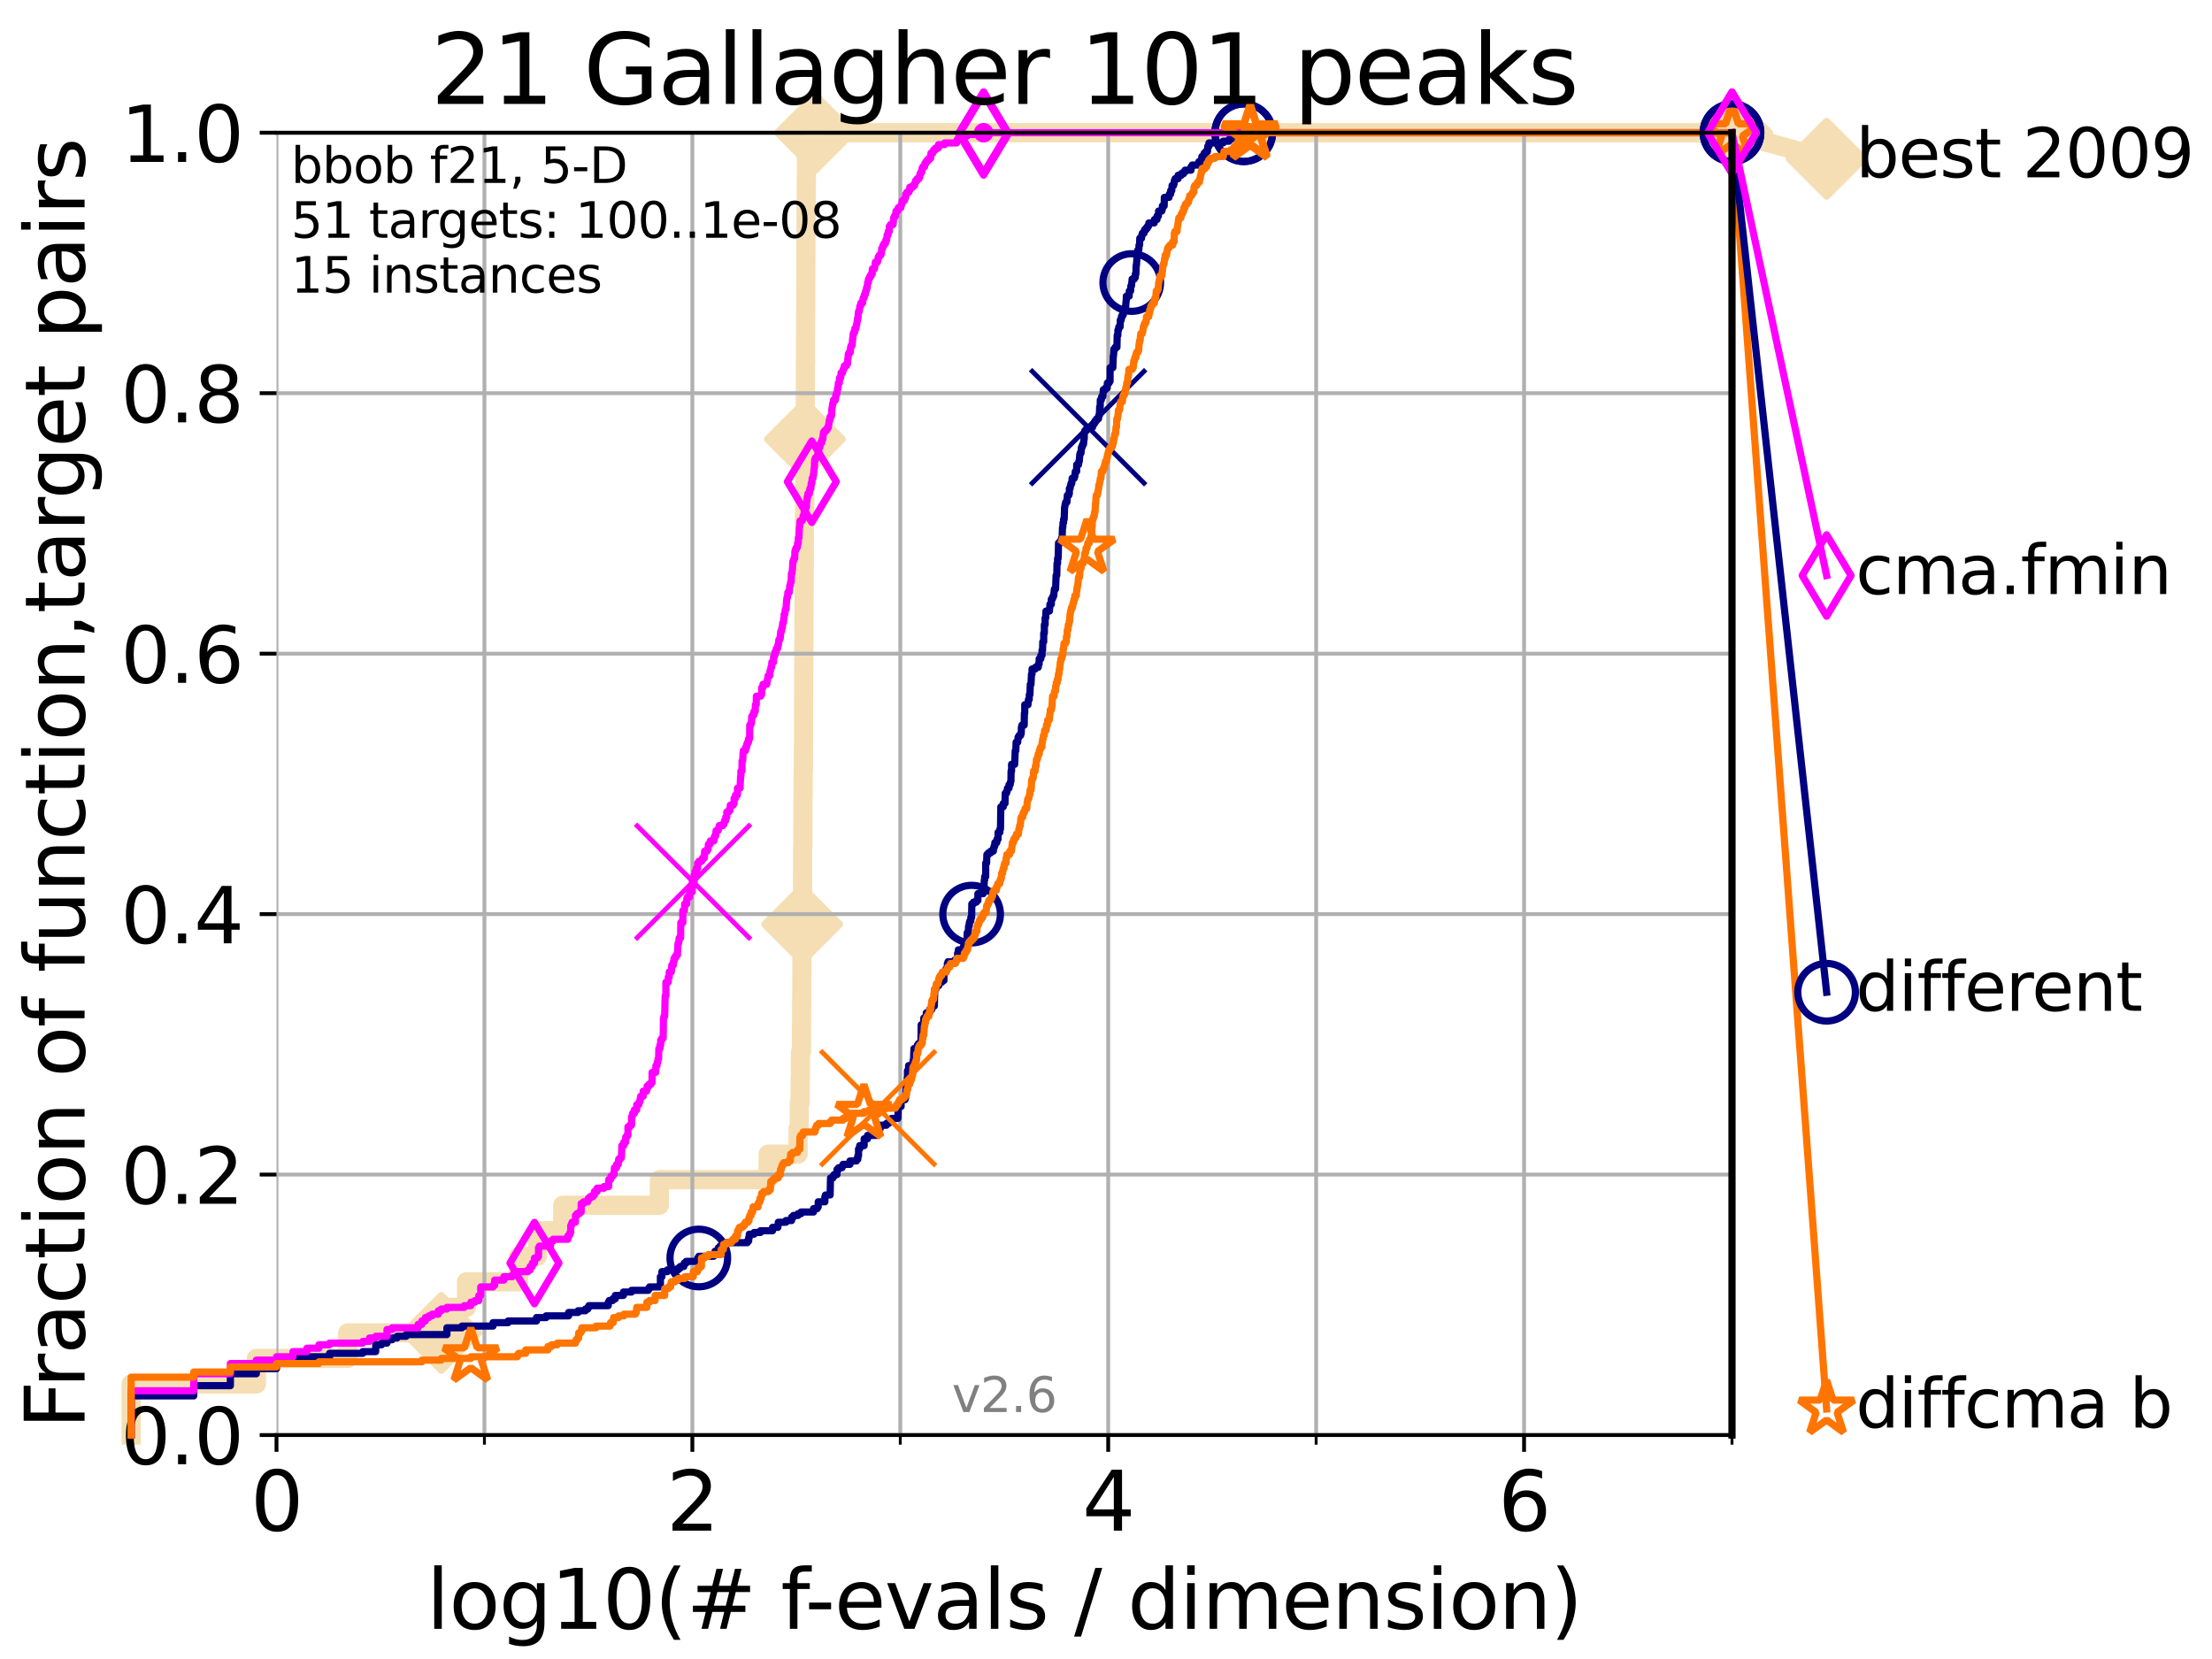 <?xml version="1.0" encoding="utf-8" standalone="no"?>
<!DOCTYPE svg PUBLIC "-//W3C//DTD SVG 1.1//EN"
  "http://www.w3.org/Graphics/SVG/1.1/DTD/svg11.dtd">
<svg height="345.6pt" version="1.1" viewBox="0 0 460.8 345.6" width="460.8pt" xmlns="http://www.w3.org/2000/svg" xmlns:xlink="http://www.w3.org/1999/xlink">
 <defs>
  <style type="text/css">*{stroke-linecap:butt;stroke-linejoin:round;}</style>
 </defs>
 <g id="figure_1">
  <g id="patch_1">
   <path d="M 0 345.6 
L 460.8 345.6 
L 460.8 0 
L 0 0 
z
" style="fill:#ffffff;"/>
  </g>
  <g id="axes_1">
   <g id="patch_2">
    <path d="M 57.6 298.944 
L 360.806 298.944 
L 360.806 27.648 
L 57.6 27.648 
z
" style="fill:#ffffff;"/>
   </g>
   <g id="line2d_1">
    <path d="M 27.324 298.944 
L 27.324 288.305 
L 53.402 288.305 
L 53.402 282.985 
L 72.432 282.985 
L 72.432 277.666 
L 91.923 277.666 
L 91.923 272.346 
L 97.182 272.346 
L 97.182 267.027 
L 108.034 267.027 
L 108.034 261.707 
L 111.972 261.707 
L 111.972 256.388 
L 117.227 256.388 
L 117.227 251.068 
L 137.359 251.068 
L 137.359 245.749 
L 160.013 245.749 
L 160.013 240.429 
L 166.252 240.429 
L 166.252 235.11 
L 166.495 235.11 
L 166.495 229.79 
L 166.69 229.79 
L 166.69 224.471 
L 166.747 224.471 
L 166.747 219.151 
L 166.962 219.151 
L 166.962 213.832 
L 166.995 213.832 
L 166.995 208.512 
L 167.029 208.512 
L 167.029 203.192 
L 167.062 203.192 
L 167.062 197.873 
L 167.096 197.873 
L 167.096 192.553 
L 167.163 192.553 
L 167.163 187.234 
L 167.185 187.234 
L 167.185 181.914 
L 167.196 181.914 
L 167.196 176.595 
L 167.252 176.595 
L 167.252 171.275 
L 167.274 171.275 
L 167.274 165.956 
L 167.307 165.956 
L 167.307 160.636 
L 167.362 160.636 
L 167.362 155.317 
L 167.384 155.317 
L 167.384 149.997 
L 167.406 149.997 
L 167.406 144.678 
L 167.428 144.678 
L 167.428 139.358 
L 167.45 139.358 
L 167.45 134.039 
L 167.472 134.039 
L 167.472 128.719 
L 167.504 128.719 
L 167.504 123.4 
L 167.537 123.4 
L 167.537 118.08 
L 167.57 118.08 
L 167.57 107.441 
L 167.635 107.441 
L 167.635 102.121 
L 167.667 102.121 
L 167.667 96.802 
L 167.678 96.802 
L 167.678 91.482 
L 167.721 91.482 
L 167.721 86.163 
L 167.754 86.163 
L 167.754 80.843 
L 167.775 80.843 
L 167.775 75.524 
L 167.808 75.524 
L 167.808 70.204 
L 167.818 70.204 
L 167.818 64.885 
L 167.85 64.885 
L 167.85 59.565 
L 167.872 59.565 
L 167.872 54.246 
L 167.893 54.246 
L 167.893 48.926 
L 167.925 48.926 
L 167.925 43.607 
L 167.947 43.607 
L 167.947 38.287 
L 167.979 38.287 
L 167.979 32.968 
L 169.794 32.968 
L 169.794 27.648 
L 360.806 27.648 
" style="fill:none;stroke:#f5deb3;stroke-linecap:square;stroke-width:4;"/>
   </g>
   <g id="line2d_2">
    <defs>
     <path d="M -0 7.778 
L 7.778 0 
L 0 -7.778 
L -7.778 -0 
z
" id="mf86134e5e7" style="stroke:#f5deb3;stroke-linejoin:miter;stroke-width:1.5;"/>
    </defs>
    <g>
     <use style="fill:#f5deb3;stroke:#f5deb3;stroke-linejoin:miter;stroke-width:1.5;" x="91.923" xlink:href="#mf86134e5e7" y="277.666"/>
     <use style="fill:#f5deb3;stroke:#f5deb3;stroke-linejoin:miter;stroke-width:1.5;" x="167.096" xlink:href="#mf86134e5e7" y="192.553"/>
     <use style="fill:#f5deb3;stroke:#f5deb3;stroke-linejoin:miter;stroke-width:1.5;" x="167.678" xlink:href="#mf86134e5e7" y="91.482"/>
     <use style="fill:#f5deb3;stroke:#f5deb3;stroke-linejoin:miter;stroke-width:1.5;" x="169.794" xlink:href="#mf86134e5e7" y="27.648"/>
     <use style="fill:#f5deb3;stroke:#f5deb3;stroke-linejoin:miter;stroke-width:1.5;" x="169.794" xlink:href="#mf86134e5e7" y="27.648"/>
     <use style="fill:#f5deb3;stroke:#f5deb3;stroke-linejoin:miter;stroke-width:1.5;" x="360.806" xlink:href="#mf86134e5e7" y="27.648"/>
    </g>
   </g>
   <g id="line2d_3">
    <path style="fill:none;stroke:#f5deb3;stroke-linecap:square;stroke-width:4;"/>
    <g/>
   </g>
   <g id="line2d_4">
    <path d="M 360.806 27.648 
L 380.515 33.074 
" style="fill:none;stroke:#f5deb3;stroke-linecap:square;stroke-width:4;"/>
    <g>
     <use style="fill:#f5deb3;stroke:#f5deb3;stroke-linejoin:miter;stroke-width:1.5;" x="360.806" xlink:href="#mf86134e5e7" y="27.648"/>
     <use style="fill:#f5deb3;stroke:#f5deb3;stroke-linejoin:miter;stroke-width:1.5;" x="380.515" xlink:href="#mf86134e5e7" y="33.074"/>
    </g>
   </g>
   <g id="matplotlib.axis_1">
    <g id="xtick_1">
     <g id="line2d_5">
      <path clip-path="url(#p3997d72950)" d="M 57.6 298.944 
L 57.6 27.648 
" style="fill:none;stroke:#b0b0b0;stroke-linecap:square;stroke-width:0.8;"/>
     </g>
     <g id="line2d_6">
      <defs>
       <path d="M 0 0 
L 0 3.5 
" id="ma8adb627fc" style="stroke:#000000;stroke-width:0.8;"/>
      </defs>
      <g>
       <use style="stroke:#000000;stroke-width:0.8;" x="57.6" xlink:href="#ma8adb627fc" y="298.944"/>
      </g>
     </g>
     <g id="text_1">
      <!-- 0 -->
      <g transform="translate(52.192 318.861)scale(0.17 -0.17)">
       <defs>
        <path d="M 2034 4250 
Q 1547 4250 1301 3770 
Q 1056 3291 1056 2328 
Q 1056 1369 1301 889 
Q 1547 409 2034 409 
Q 2525 409 2770 889 
Q 3016 1369 3016 2328 
Q 3016 3291 2770 3770 
Q 2525 4250 2034 4250 
z
M 2034 4750 
Q 2819 4750 3233 4129 
Q 3647 3509 3647 2328 
Q 3647 1150 3233 529 
Q 2819 -91 2034 -91 
Q 1250 -91 836 529 
Q 422 1150 422 2328 
Q 422 3509 836 4129 
Q 1250 4750 2034 4750 
z
" id="DejaVuSans-30" transform="scale(0.016)"/>
       </defs>
       <use xlink:href="#DejaVuSans-30"/>
      </g>
     </g>
    </g>
    <g id="xtick_2">
     <g id="line2d_7">
      <path clip-path="url(#p3997d72950)" d="M 144.23 298.944 
L 144.23 27.648 
" style="fill:none;stroke:#b0b0b0;stroke-linecap:square;stroke-width:0.8;"/>
     </g>
     <g id="line2d_8">
      <g>
       <use style="stroke:#000000;stroke-width:0.8;" x="144.23" xlink:href="#ma8adb627fc" y="298.944"/>
      </g>
     </g>
     <g id="text_2">
      <!-- 2 -->
      <g transform="translate(138.822 318.861)scale(0.17 -0.17)">
       <defs>
        <path d="M 1228 531 
L 3431 531 
L 3431 0 
L 469 0 
L 469 531 
Q 828 903 1448 1529 
Q 2069 2156 2228 2338 
Q 2531 2678 2651 2914 
Q 2772 3150 2772 3378 
Q 2772 3750 2511 3984 
Q 2250 4219 1831 4219 
Q 1534 4219 1204 4116 
Q 875 4013 500 3803 
L 500 4441 
Q 881 4594 1212 4672 
Q 1544 4750 1819 4750 
Q 2544 4750 2975 4387 
Q 3406 4025 3406 3419 
Q 3406 3131 3298 2873 
Q 3191 2616 2906 2266 
Q 2828 2175 2409 1742 
Q 1991 1309 1228 531 
z
" id="DejaVuSans-32" transform="scale(0.016)"/>
       </defs>
       <use xlink:href="#DejaVuSans-32"/>
      </g>
     </g>
    </g>
    <g id="xtick_3">
     <g id="line2d_9">
      <path clip-path="url(#p3997d72950)" d="M 230.861 298.944 
L 230.861 27.648 
" style="fill:none;stroke:#b0b0b0;stroke-linecap:square;stroke-width:0.8;"/>
     </g>
     <g id="line2d_10">
      <g>
       <use style="stroke:#000000;stroke-width:0.8;" x="230.861" xlink:href="#ma8adb627fc" y="298.944"/>
      </g>
     </g>
     <g id="text_3">
      <!-- 4 -->
      <g transform="translate(225.453 318.861)scale(0.17 -0.17)">
       <defs>
        <path d="M 2419 4116 
L 825 1625 
L 2419 1625 
L 2419 4116 
z
M 2253 4666 
L 3047 4666 
L 3047 1625 
L 3713 1625 
L 3713 1100 
L 3047 1100 
L 3047 0 
L 2419 0 
L 2419 1100 
L 313 1100 
L 313 1709 
L 2253 4666 
z
" id="DejaVuSans-34" transform="scale(0.016)"/>
       </defs>
       <use xlink:href="#DejaVuSans-34"/>
      </g>
     </g>
    </g>
    <g id="xtick_4">
     <g id="line2d_11">
      <path clip-path="url(#p3997d72950)" d="M 317.491 298.944 
L 317.491 27.648 
" style="fill:none;stroke:#b0b0b0;stroke-linecap:square;stroke-width:0.8;"/>
     </g>
     <g id="line2d_12">
      <g>
       <use style="stroke:#000000;stroke-width:0.8;" x="317.491" xlink:href="#ma8adb627fc" y="298.944"/>
      </g>
     </g>
     <g id="text_4">
      <!-- 6 -->
      <g transform="translate(312.083 318.861)scale(0.17 -0.17)">
       <defs>
        <path d="M 2113 2584 
Q 1688 2584 1439 2293 
Q 1191 2003 1191 1497 
Q 1191 994 1439 701 
Q 1688 409 2113 409 
Q 2538 409 2786 701 
Q 3034 994 3034 1497 
Q 3034 2003 2786 2293 
Q 2538 2584 2113 2584 
z
M 3366 4563 
L 3366 3988 
Q 3128 4100 2886 4159 
Q 2644 4219 2406 4219 
Q 1781 4219 1451 3797 
Q 1122 3375 1075 2522 
Q 1259 2794 1537 2939 
Q 1816 3084 2150 3084 
Q 2853 3084 3261 2657 
Q 3669 2231 3669 1497 
Q 3669 778 3244 343 
Q 2819 -91 2113 -91 
Q 1303 -91 875 529 
Q 447 1150 447 2328 
Q 447 3434 972 4092 
Q 1497 4750 2381 4750 
Q 2619 4750 2861 4703 
Q 3103 4656 3366 4563 
z
" id="DejaVuSans-36" transform="scale(0.016)"/>
       </defs>
       <use xlink:href="#DejaVuSans-36"/>
      </g>
     </g>
    </g>
    <g id="xtick_5">
     <g id="line2d_13">
      <path clip-path="url(#p3997d72950)" d="M 100.915 298.944 
L 100.915 27.648 
" style="fill:none;stroke:#b0b0b0;stroke-linecap:square;stroke-width:0.8;"/>
     </g>
     <g id="line2d_14">
      <defs>
       <path d="M 0 0 
L 0 2 
" id="m0b829401bf" style="stroke:#000000;stroke-width:0.6;"/>
      </defs>
      <g>
       <use style="stroke:#000000;stroke-width:0.6;" x="100.915" xlink:href="#m0b829401bf" y="298.944"/>
      </g>
     </g>
    </g>
    <g id="xtick_6">
     <g id="line2d_15">
      <path clip-path="url(#p3997d72950)" d="M 187.546 298.944 
L 187.546 27.648 
" style="fill:none;stroke:#b0b0b0;stroke-linecap:square;stroke-width:0.8;"/>
     </g>
     <g id="line2d_16">
      <g>
       <use style="stroke:#000000;stroke-width:0.6;" x="187.546" xlink:href="#m0b829401bf" y="298.944"/>
      </g>
     </g>
    </g>
    <g id="xtick_7">
     <g id="line2d_17">
      <path clip-path="url(#p3997d72950)" d="M 274.176 298.944 
L 274.176 27.648 
" style="fill:none;stroke:#b0b0b0;stroke-linecap:square;stroke-width:0.8;"/>
     </g>
     <g id="line2d_18">
      <g>
       <use style="stroke:#000000;stroke-width:0.6;" x="274.176" xlink:href="#m0b829401bf" y="298.944"/>
      </g>
     </g>
    </g>
    <g id="xtick_8">
     <g id="line2d_19">
      <path clip-path="url(#p3997d72950)" d="M 360.806 298.944 
L 360.806 27.648 
" style="fill:none;stroke:#b0b0b0;stroke-linecap:square;stroke-width:0.8;"/>
     </g>
     <g id="line2d_20">
      <g>
       <use style="stroke:#000000;stroke-width:0.6;" x="360.806" xlink:href="#m0b829401bf" y="298.944"/>
      </g>
     </g>
    </g>
    <g id="text_5">
     <!-- log10(# f-evals / dimension) -->
     <g transform="translate(88.823 339.314)scale(0.17 -0.17)">
      <defs>
       <path d="M 603 4863 
L 1178 4863 
L 1178 0 
L 603 0 
L 603 4863 
z
" id="DejaVuSans-6c" transform="scale(0.016)"/>
       <path d="M 1959 3097 
Q 1497 3097 1228 2736 
Q 959 2375 959 1747 
Q 959 1119 1226 758 
Q 1494 397 1959 397 
Q 2419 397 2687 759 
Q 2956 1122 2956 1747 
Q 2956 2369 2687 2733 
Q 2419 3097 1959 3097 
z
M 1959 3584 
Q 2709 3584 3137 3096 
Q 3566 2609 3566 1747 
Q 3566 888 3137 398 
Q 2709 -91 1959 -91 
Q 1206 -91 779 398 
Q 353 888 353 1747 
Q 353 2609 779 3096 
Q 1206 3584 1959 3584 
z
" id="DejaVuSans-6f" transform="scale(0.016)"/>
       <path d="M 2906 1791 
Q 2906 2416 2648 2759 
Q 2391 3103 1925 3103 
Q 1463 3103 1205 2759 
Q 947 2416 947 1791 
Q 947 1169 1205 825 
Q 1463 481 1925 481 
Q 2391 481 2648 825 
Q 2906 1169 2906 1791 
z
M 3481 434 
Q 3481 -459 3084 -895 
Q 2688 -1331 1869 -1331 
Q 1566 -1331 1297 -1286 
Q 1028 -1241 775 -1147 
L 775 -588 
Q 1028 -725 1275 -790 
Q 1522 -856 1778 -856 
Q 2344 -856 2625 -561 
Q 2906 -266 2906 331 
L 2906 616 
Q 2728 306 2450 153 
Q 2172 0 1784 0 
Q 1141 0 747 490 
Q 353 981 353 1791 
Q 353 2603 747 3093 
Q 1141 3584 1784 3584 
Q 2172 3584 2450 3431 
Q 2728 3278 2906 2969 
L 2906 3500 
L 3481 3500 
L 3481 434 
z
" id="DejaVuSans-67" transform="scale(0.016)"/>
       <path d="M 794 531 
L 1825 531 
L 1825 4091 
L 703 3866 
L 703 4441 
L 1819 4666 
L 2450 4666 
L 2450 531 
L 3481 531 
L 3481 0 
L 794 0 
L 794 531 
z
" id="DejaVuSans-31" transform="scale(0.016)"/>
       <path d="M 1984 4856 
Q 1566 4138 1362 3434 
Q 1159 2731 1159 2009 
Q 1159 1288 1364 580 
Q 1569 -128 1984 -844 
L 1484 -844 
Q 1016 -109 783 600 
Q 550 1309 550 2009 
Q 550 2706 781 3412 
Q 1013 4119 1484 4856 
L 1984 4856 
z
" id="DejaVuSans-28" transform="scale(0.016)"/>
       <path d="M 3272 2816 
L 2363 2816 
L 2100 1772 
L 3016 1772 
L 3272 2816 
z
M 2803 4594 
L 2478 3297 
L 3391 3297 
L 3719 4594 
L 4219 4594 
L 3897 3297 
L 4872 3297 
L 4872 2816 
L 3775 2816 
L 3519 1772 
L 4513 1772 
L 4513 1294 
L 3397 1294 
L 3072 0 
L 2572 0 
L 2894 1294 
L 1978 1294 
L 1656 0 
L 1153 0 
L 1478 1294 
L 494 1294 
L 494 1772 
L 1594 1772 
L 1856 2816 
L 850 2816 
L 850 3297 
L 1978 3297 
L 2297 4594 
L 2803 4594 
z
" id="DejaVuSans-23" transform="scale(0.016)"/>
       <path id="DejaVuSans-20" transform="scale(0.016)"/>
       <path d="M 2375 4863 
L 2375 4384 
L 1825 4384 
Q 1516 4384 1395 4259 
Q 1275 4134 1275 3809 
L 1275 3500 
L 2222 3500 
L 2222 3053 
L 1275 3053 
L 1275 0 
L 697 0 
L 697 3053 
L 147 3053 
L 147 3500 
L 697 3500 
L 697 3744 
Q 697 4328 969 4595 
Q 1241 4863 1831 4863 
L 2375 4863 
z
" id="DejaVuSans-66" transform="scale(0.016)"/>
       <path d="M 313 2009 
L 1997 2009 
L 1997 1497 
L 313 1497 
L 313 2009 
z
" id="DejaVuSans-2d" transform="scale(0.016)"/>
       <path d="M 3597 1894 
L 3597 1613 
L 953 1613 
Q 991 1019 1311 708 
Q 1631 397 2203 397 
Q 2534 397 2845 478 
Q 3156 559 3463 722 
L 3463 178 
Q 3153 47 2828 -22 
Q 2503 -91 2169 -91 
Q 1331 -91 842 396 
Q 353 884 353 1716 
Q 353 2575 817 3079 
Q 1281 3584 2069 3584 
Q 2775 3584 3186 3129 
Q 3597 2675 3597 1894 
z
M 3022 2063 
Q 3016 2534 2758 2815 
Q 2500 3097 2075 3097 
Q 1594 3097 1305 2825 
Q 1016 2553 972 2059 
L 3022 2063 
z
" id="DejaVuSans-65" transform="scale(0.016)"/>
       <path d="M 191 3500 
L 800 3500 
L 1894 563 
L 2988 3500 
L 3597 3500 
L 2284 0 
L 1503 0 
L 191 3500 
z
" id="DejaVuSans-76" transform="scale(0.016)"/>
       <path d="M 2194 1759 
Q 1497 1759 1228 1600 
Q 959 1441 959 1056 
Q 959 750 1161 570 
Q 1363 391 1709 391 
Q 2188 391 2477 730 
Q 2766 1069 2766 1631 
L 2766 1759 
L 2194 1759 
z
M 3341 1997 
L 3341 0 
L 2766 0 
L 2766 531 
Q 2569 213 2275 61 
Q 1981 -91 1556 -91 
Q 1019 -91 701 211 
Q 384 513 384 1019 
Q 384 1609 779 1909 
Q 1175 2209 1959 2209 
L 2766 2209 
L 2766 2266 
Q 2766 2663 2505 2880 
Q 2244 3097 1772 3097 
Q 1472 3097 1187 3025 
Q 903 2953 641 2809 
L 641 3341 
Q 956 3463 1253 3523 
Q 1550 3584 1831 3584 
Q 2591 3584 2966 3190 
Q 3341 2797 3341 1997 
z
" id="DejaVuSans-61" transform="scale(0.016)"/>
       <path d="M 2834 3397 
L 2834 2853 
Q 2591 2978 2328 3040 
Q 2066 3103 1784 3103 
Q 1356 3103 1142 2972 
Q 928 2841 928 2578 
Q 928 2378 1081 2264 
Q 1234 2150 1697 2047 
L 1894 2003 
Q 2506 1872 2764 1633 
Q 3022 1394 3022 966 
Q 3022 478 2636 193 
Q 2250 -91 1575 -91 
Q 1294 -91 989 -36 
Q 684 19 347 128 
L 347 722 
Q 666 556 975 473 
Q 1284 391 1588 391 
Q 1994 391 2212 530 
Q 2431 669 2431 922 
Q 2431 1156 2273 1281 
Q 2116 1406 1581 1522 
L 1381 1569 
Q 847 1681 609 1914 
Q 372 2147 372 2553 
Q 372 3047 722 3315 
Q 1072 3584 1716 3584 
Q 2034 3584 2315 3537 
Q 2597 3491 2834 3397 
z
" id="DejaVuSans-73" transform="scale(0.016)"/>
       <path d="M 1625 4666 
L 2156 4666 
L 531 -594 
L 0 -594 
L 1625 4666 
z
" id="DejaVuSans-2f" transform="scale(0.016)"/>
       <path d="M 2906 2969 
L 2906 4863 
L 3481 4863 
L 3481 0 
L 2906 0 
L 2906 525 
Q 2725 213 2448 61 
Q 2172 -91 1784 -91 
Q 1150 -91 751 415 
Q 353 922 353 1747 
Q 353 2572 751 3078 
Q 1150 3584 1784 3584 
Q 2172 3584 2448 3432 
Q 2725 3281 2906 2969 
z
M 947 1747 
Q 947 1113 1208 752 
Q 1469 391 1925 391 
Q 2381 391 2643 752 
Q 2906 1113 2906 1747 
Q 2906 2381 2643 2742 
Q 2381 3103 1925 3103 
Q 1469 3103 1208 2742 
Q 947 2381 947 1747 
z
" id="DejaVuSans-64" transform="scale(0.016)"/>
       <path d="M 603 3500 
L 1178 3500 
L 1178 0 
L 603 0 
L 603 3500 
z
M 603 4863 
L 1178 4863 
L 1178 4134 
L 603 4134 
L 603 4863 
z
" id="DejaVuSans-69" transform="scale(0.016)"/>
       <path d="M 3328 2828 
Q 3544 3216 3844 3400 
Q 4144 3584 4550 3584 
Q 5097 3584 5394 3201 
Q 5691 2819 5691 2113 
L 5691 0 
L 5113 0 
L 5113 2094 
Q 5113 2597 4934 2840 
Q 4756 3084 4391 3084 
Q 3944 3084 3684 2787 
Q 3425 2491 3425 1978 
L 3425 0 
L 2847 0 
L 2847 2094 
Q 2847 2600 2669 2842 
Q 2491 3084 2119 3084 
Q 1678 3084 1418 2786 
Q 1159 2488 1159 1978 
L 1159 0 
L 581 0 
L 581 3500 
L 1159 3500 
L 1159 2956 
Q 1356 3278 1631 3431 
Q 1906 3584 2284 3584 
Q 2666 3584 2933 3390 
Q 3200 3197 3328 2828 
z
" id="DejaVuSans-6d" transform="scale(0.016)"/>
       <path d="M 3513 2113 
L 3513 0 
L 2938 0 
L 2938 2094 
Q 2938 2591 2744 2837 
Q 2550 3084 2163 3084 
Q 1697 3084 1428 2787 
Q 1159 2491 1159 1978 
L 1159 0 
L 581 0 
L 581 3500 
L 1159 3500 
L 1159 2956 
Q 1366 3272 1645 3428 
Q 1925 3584 2291 3584 
Q 2894 3584 3203 3211 
Q 3513 2838 3513 2113 
z
" id="DejaVuSans-6e" transform="scale(0.016)"/>
       <path d="M 513 4856 
L 1013 4856 
Q 1481 4119 1714 3412 
Q 1947 2706 1947 2009 
Q 1947 1309 1714 600 
Q 1481 -109 1013 -844 
L 513 -844 
Q 928 -128 1133 580 
Q 1338 1288 1338 2009 
Q 1338 2731 1133 3434 
Q 928 4138 513 4856 
z
" id="DejaVuSans-29" transform="scale(0.016)"/>
      </defs>
      <use xlink:href="#DejaVuSans-6c"/>
      <use x="27.783" xlink:href="#DejaVuSans-6f"/>
      <use x="88.965" xlink:href="#DejaVuSans-67"/>
      <use x="152.441" xlink:href="#DejaVuSans-31"/>
      <use x="216.064" xlink:href="#DejaVuSans-30"/>
      <use x="279.688" xlink:href="#DejaVuSans-28"/>
      <use x="318.701" xlink:href="#DejaVuSans-23"/>
      <use x="402.49" xlink:href="#DejaVuSans-20"/>
      <use x="434.277" xlink:href="#DejaVuSans-66"/>
      <use x="463.982" xlink:href="#DejaVuSans-2d"/>
      <use x="500.066" xlink:href="#DejaVuSans-65"/>
      <use x="561.59" xlink:href="#DejaVuSans-76"/>
      <use x="620.77" xlink:href="#DejaVuSans-61"/>
      <use x="682.049" xlink:href="#DejaVuSans-6c"/>
      <use x="709.832" xlink:href="#DejaVuSans-73"/>
      <use x="761.932" xlink:href="#DejaVuSans-20"/>
      <use x="793.719" xlink:href="#DejaVuSans-2f"/>
      <use x="827.41" xlink:href="#DejaVuSans-20"/>
      <use x="859.197" xlink:href="#DejaVuSans-64"/>
      <use x="922.674" xlink:href="#DejaVuSans-69"/>
      <use x="950.457" xlink:href="#DejaVuSans-6d"/>
      <use x="1047.869" xlink:href="#DejaVuSans-65"/>
      <use x="1109.393" xlink:href="#DejaVuSans-6e"/>
      <use x="1172.771" xlink:href="#DejaVuSans-73"/>
      <use x="1224.871" xlink:href="#DejaVuSans-69"/>
      <use x="1252.654" xlink:href="#DejaVuSans-6f"/>
      <use x="1313.836" xlink:href="#DejaVuSans-6e"/>
      <use x="1377.215" xlink:href="#DejaVuSans-29"/>
     </g>
    </g>
   </g>
   <g id="matplotlib.axis_2">
    <g id="ytick_1">
     <g id="line2d_21">
      <path clip-path="url(#p3997d72950)" d="M 57.6 298.944 
L 360.806 298.944 
" style="fill:none;stroke:#b0b0b0;stroke-linecap:square;stroke-width:0.8;"/>
     </g>
     <g id="line2d_22">
      <defs>
       <path d="M 0 0 
L -3.5 0 
" id="mf1d3c58180" style="stroke:#000000;stroke-width:0.8;"/>
      </defs>
      <g>
       <use style="stroke:#000000;stroke-width:0.8;" x="57.6" xlink:href="#mf1d3c58180" y="298.944"/>
      </g>
     </g>
     <g id="text_6">
      <!-- 0.0 -->
      <g transform="translate(25.155 305.023)scale(0.16 -0.16)">
       <defs>
        <path d="M 684 794 
L 1344 794 
L 1344 0 
L 684 0 
L 684 794 
z
" id="DejaVuSans-2e" transform="scale(0.016)"/>
       </defs>
       <use xlink:href="#DejaVuSans-30"/>
       <use x="63.623" xlink:href="#DejaVuSans-2e"/>
       <use x="95.41" xlink:href="#DejaVuSans-30"/>
      </g>
     </g>
    </g>
    <g id="ytick_2">
     <g id="line2d_23">
      <path clip-path="url(#p3997d72950)" d="M 57.6 244.685 
L 360.806 244.685 
" style="fill:none;stroke:#b0b0b0;stroke-linecap:square;stroke-width:0.8;"/>
     </g>
     <g id="line2d_24">
      <g>
       <use style="stroke:#000000;stroke-width:0.8;" x="57.6" xlink:href="#mf1d3c58180" y="244.685"/>
      </g>
     </g>
     <g id="text_7">
      <!-- 0.2 -->
      <g transform="translate(25.155 250.764)scale(0.16 -0.16)">
       <use xlink:href="#DejaVuSans-30"/>
       <use x="63.623" xlink:href="#DejaVuSans-2e"/>
       <use x="95.41" xlink:href="#DejaVuSans-32"/>
      </g>
     </g>
    </g>
    <g id="ytick_3">
     <g id="line2d_25">
      <path clip-path="url(#p3997d72950)" d="M 57.6 190.426 
L 360.806 190.426 
" style="fill:none;stroke:#b0b0b0;stroke-linecap:square;stroke-width:0.8;"/>
     </g>
     <g id="line2d_26">
      <g>
       <use style="stroke:#000000;stroke-width:0.8;" x="57.6" xlink:href="#mf1d3c58180" y="190.426"/>
      </g>
     </g>
     <g id="text_8">
      <!-- 0.4 -->
      <g transform="translate(25.155 196.504)scale(0.16 -0.16)">
       <use xlink:href="#DejaVuSans-30"/>
       <use x="63.623" xlink:href="#DejaVuSans-2e"/>
       <use x="95.41" xlink:href="#DejaVuSans-34"/>
      </g>
     </g>
    </g>
    <g id="ytick_4">
     <g id="line2d_27">
      <path clip-path="url(#p3997d72950)" d="M 57.6 136.166 
L 360.806 136.166 
" style="fill:none;stroke:#b0b0b0;stroke-linecap:square;stroke-width:0.8;"/>
     </g>
     <g id="line2d_28">
      <g>
       <use style="stroke:#000000;stroke-width:0.8;" x="57.6" xlink:href="#mf1d3c58180" y="136.166"/>
      </g>
     </g>
     <g id="text_9">
      <!-- 0.6 -->
      <g transform="translate(25.155 142.245)scale(0.16 -0.16)">
       <use xlink:href="#DejaVuSans-30"/>
       <use x="63.623" xlink:href="#DejaVuSans-2e"/>
       <use x="95.41" xlink:href="#DejaVuSans-36"/>
      </g>
     </g>
    </g>
    <g id="ytick_5">
     <g id="line2d_29">
      <path clip-path="url(#p3997d72950)" d="M 57.6 81.907 
L 360.806 81.907 
" style="fill:none;stroke:#b0b0b0;stroke-linecap:square;stroke-width:0.8;"/>
     </g>
     <g id="line2d_30">
      <g>
       <use style="stroke:#000000;stroke-width:0.8;" x="57.6" xlink:href="#mf1d3c58180" y="81.907"/>
      </g>
     </g>
     <g id="text_10">
      <!-- 0.8 -->
      <g transform="translate(25.155 87.986)scale(0.16 -0.16)">
       <defs>
        <path d="M 2034 2216 
Q 1584 2216 1326 1975 
Q 1069 1734 1069 1313 
Q 1069 891 1326 650 
Q 1584 409 2034 409 
Q 2484 409 2743 651 
Q 3003 894 3003 1313 
Q 3003 1734 2745 1975 
Q 2488 2216 2034 2216 
z
M 1403 2484 
Q 997 2584 770 2862 
Q 544 3141 544 3541 
Q 544 4100 942 4425 
Q 1341 4750 2034 4750 
Q 2731 4750 3128 4425 
Q 3525 4100 3525 3541 
Q 3525 3141 3298 2862 
Q 3072 2584 2669 2484 
Q 3125 2378 3379 2068 
Q 3634 1759 3634 1313 
Q 3634 634 3220 271 
Q 2806 -91 2034 -91 
Q 1263 -91 848 271 
Q 434 634 434 1313 
Q 434 1759 690 2068 
Q 947 2378 1403 2484 
z
M 1172 3481 
Q 1172 3119 1398 2916 
Q 1625 2713 2034 2713 
Q 2441 2713 2670 2916 
Q 2900 3119 2900 3481 
Q 2900 3844 2670 4047 
Q 2441 4250 2034 4250 
Q 1625 4250 1398 4047 
Q 1172 3844 1172 3481 
z
" id="DejaVuSans-38" transform="scale(0.016)"/>
       </defs>
       <use xlink:href="#DejaVuSans-30"/>
       <use x="63.623" xlink:href="#DejaVuSans-2e"/>
       <use x="95.41" xlink:href="#DejaVuSans-38"/>
      </g>
     </g>
    </g>
    <g id="ytick_6">
     <g id="line2d_31">
      <path clip-path="url(#p3997d72950)" d="M 57.6 27.648 
L 360.806 27.648 
" style="fill:none;stroke:#b0b0b0;stroke-linecap:square;stroke-width:0.8;"/>
     </g>
     <g id="line2d_32">
      <g>
       <use style="stroke:#000000;stroke-width:0.8;" x="57.6" xlink:href="#mf1d3c58180" y="27.648"/>
      </g>
     </g>
     <g id="text_11">
      <!-- 1.0 -->
      <g transform="translate(25.155 33.727)scale(0.16 -0.16)">
       <use xlink:href="#DejaVuSans-31"/>
       <use x="63.623" xlink:href="#DejaVuSans-2e"/>
       <use x="95.41" xlink:href="#DejaVuSans-30"/>
      </g>
     </g>
    </g>
    <g id="text_12">
     <!-- Fraction of function,target pairs -->
     <g transform="translate(17.62 297.681)rotate(-90)scale(0.17 -0.17)">
      <defs>
       <path d="M 628 4666 
L 3309 4666 
L 3309 4134 
L 1259 4134 
L 1259 2759 
L 3109 2759 
L 3109 2228 
L 1259 2228 
L 1259 0 
L 628 0 
L 628 4666 
z
" id="DejaVuSans-46" transform="scale(0.016)"/>
       <path d="M 2631 2963 
Q 2534 3019 2420 3045 
Q 2306 3072 2169 3072 
Q 1681 3072 1420 2755 
Q 1159 2438 1159 1844 
L 1159 0 
L 581 0 
L 581 3500 
L 1159 3500 
L 1159 2956 
Q 1341 3275 1631 3429 
Q 1922 3584 2338 3584 
Q 2397 3584 2469 3576 
Q 2541 3569 2628 3553 
L 2631 2963 
z
" id="DejaVuSans-72" transform="scale(0.016)"/>
       <path d="M 3122 3366 
L 3122 2828 
Q 2878 2963 2633 3030 
Q 2388 3097 2138 3097 
Q 1578 3097 1268 2742 
Q 959 2388 959 1747 
Q 959 1106 1268 751 
Q 1578 397 2138 397 
Q 2388 397 2633 464 
Q 2878 531 3122 666 
L 3122 134 
Q 2881 22 2623 -34 
Q 2366 -91 2075 -91 
Q 1284 -91 818 406 
Q 353 903 353 1747 
Q 353 2603 823 3093 
Q 1294 3584 2113 3584 
Q 2378 3584 2631 3529 
Q 2884 3475 3122 3366 
z
" id="DejaVuSans-63" transform="scale(0.016)"/>
       <path d="M 1172 4494 
L 1172 3500 
L 2356 3500 
L 2356 3053 
L 1172 3053 
L 1172 1153 
Q 1172 725 1289 603 
Q 1406 481 1766 481 
L 2356 481 
L 2356 0 
L 1766 0 
Q 1100 0 847 248 
Q 594 497 594 1153 
L 594 3053 
L 172 3053 
L 172 3500 
L 594 3500 
L 594 4494 
L 1172 4494 
z
" id="DejaVuSans-74" transform="scale(0.016)"/>
       <path d="M 544 1381 
L 544 3500 
L 1119 3500 
L 1119 1403 
Q 1119 906 1312 657 
Q 1506 409 1894 409 
Q 2359 409 2629 706 
Q 2900 1003 2900 1516 
L 2900 3500 
L 3475 3500 
L 3475 0 
L 2900 0 
L 2900 538 
Q 2691 219 2414 64 
Q 2138 -91 1772 -91 
Q 1169 -91 856 284 
Q 544 659 544 1381 
z
M 1991 3584 
L 1991 3584 
z
" id="DejaVuSans-75" transform="scale(0.016)"/>
       <path d="M 750 794 
L 1409 794 
L 1409 256 
L 897 -744 
L 494 -744 
L 750 256 
L 750 794 
z
" id="DejaVuSans-2c" transform="scale(0.016)"/>
       <path d="M 1159 525 
L 1159 -1331 
L 581 -1331 
L 581 3500 
L 1159 3500 
L 1159 2969 
Q 1341 3281 1617 3432 
Q 1894 3584 2278 3584 
Q 2916 3584 3314 3078 
Q 3713 2572 3713 1747 
Q 3713 922 3314 415 
Q 2916 -91 2278 -91 
Q 1894 -91 1617 61 
Q 1341 213 1159 525 
z
M 3116 1747 
Q 3116 2381 2855 2742 
Q 2594 3103 2138 3103 
Q 1681 3103 1420 2742 
Q 1159 2381 1159 1747 
Q 1159 1113 1420 752 
Q 1681 391 2138 391 
Q 2594 391 2855 752 
Q 3116 1113 3116 1747 
z
" id="DejaVuSans-70" transform="scale(0.016)"/>
      </defs>
      <use xlink:href="#DejaVuSans-46"/>
      <use x="50.27" xlink:href="#DejaVuSans-72"/>
      <use x="91.383" xlink:href="#DejaVuSans-61"/>
      <use x="152.662" xlink:href="#DejaVuSans-63"/>
      <use x="207.643" xlink:href="#DejaVuSans-74"/>
      <use x="246.852" xlink:href="#DejaVuSans-69"/>
      <use x="274.635" xlink:href="#DejaVuSans-6f"/>
      <use x="335.816" xlink:href="#DejaVuSans-6e"/>
      <use x="399.195" xlink:href="#DejaVuSans-20"/>
      <use x="430.982" xlink:href="#DejaVuSans-6f"/>
      <use x="492.164" xlink:href="#DejaVuSans-66"/>
      <use x="527.369" xlink:href="#DejaVuSans-20"/>
      <use x="559.156" xlink:href="#DejaVuSans-66"/>
      <use x="594.361" xlink:href="#DejaVuSans-75"/>
      <use x="657.74" xlink:href="#DejaVuSans-6e"/>
      <use x="721.119" xlink:href="#DejaVuSans-63"/>
      <use x="776.1" xlink:href="#DejaVuSans-74"/>
      <use x="815.309" xlink:href="#DejaVuSans-69"/>
      <use x="843.092" xlink:href="#DejaVuSans-6f"/>
      <use x="904.273" xlink:href="#DejaVuSans-6e"/>
      <use x="967.652" xlink:href="#DejaVuSans-2c"/>
      <use x="999.439" xlink:href="#DejaVuSans-74"/>
      <use x="1038.648" xlink:href="#DejaVuSans-61"/>
      <use x="1099.928" xlink:href="#DejaVuSans-72"/>
      <use x="1139.291" xlink:href="#DejaVuSans-67"/>
      <use x="1202.768" xlink:href="#DejaVuSans-65"/>
      <use x="1264.291" xlink:href="#DejaVuSans-74"/>
      <use x="1303.5" xlink:href="#DejaVuSans-20"/>
      <use x="1335.287" xlink:href="#DejaVuSans-70"/>
      <use x="1398.764" xlink:href="#DejaVuSans-61"/>
      <use x="1460.043" xlink:href="#DejaVuSans-69"/>
      <use x="1487.826" xlink:href="#DejaVuSans-72"/>
      <use x="1528.939" xlink:href="#DejaVuSans-73"/>
     </g>
    </g>
   </g>
   <g id="line2d_33">
    <defs>
     <path d="M 0 1.5 
C 0.398 1.5 0.779 1.342 1.061 1.061 
C 1.342 0.779 1.5 0.398 1.5 0 
C 1.5 -0.398 1.342 -0.779 1.061 -1.061 
C 0.779 -1.342 0.398 -1.5 0 -1.5 
C -0.398 -1.5 -0.779 -1.342 -1.061 -1.061 
C -1.342 -0.779 -1.5 -0.398 -1.5 0 
C -1.5 0.398 -1.342 0.779 -1.061 1.061 
C -0.779 1.342 -0.398 1.5 0 1.5 
z
" id="m0541e53ca9" style="stroke:#f5deb3;"/>
    </defs>
    <g>
     <use style="fill:#f5deb3;stroke:#f5deb3;" x="169.794" xlink:href="#m0541e53ca9" y="27.648"/>
     <use style="fill:#f5deb3;stroke:#f5deb3;" x="169.794" xlink:href="#m0541e53ca9" y="27.648"/>
    </g>
   </g>
   <g id="line2d_34">
    <defs>
     <path d="M 0 1.5 
C 0.398 1.5 0.779 1.342 1.061 1.061 
C 1.342 0.779 1.5 0.398 1.5 0 
C 1.5 -0.398 1.342 -0.779 1.061 -1.061 
C 0.779 -1.342 0.398 -1.5 0 -1.5 
C -0.398 -1.5 -0.779 -1.342 -1.061 -1.061 
C -1.342 -0.779 -1.5 -0.398 -1.5 0 
C -1.5 0.398 -1.342 0.779 -1.061 1.061 
C -0.779 1.342 -0.398 1.5 0 1.5 
z
" id="m80a426a2ca" style="stroke:#000080;"/>
    </defs>
    <g>
     <use style="fill:#000080;stroke:#000080;" x="259.098" xlink:href="#m80a426a2ca" y="27.648"/>
     <use style="fill:#000080;stroke:#000080;" x="259.098" xlink:href="#m80a426a2ca" y="27.648"/>
    </g>
   </g>
   <g id="line2d_35">
    <path d="M 27.324 298.944 
L 27.324 290.787 
L 40.363 290.787 
L 40.363 288.66 
L 47.991 288.66 
L 47.991 286.177 
L 53.402 286.177 
L 53.402 285.113 
L 57.6 285.113 
L 57.6 283.34 
L 61.03 283.34 
L 61.03 282.631 
L 68.657 282.631 
L 68.657 281.922 
L 75.575 281.922 
L 75.575 281.567 
L 78.267 281.567 
L 78.267 280.148 
L 79.481 280.148 
L 79.481 279.794 
L 80.621 279.794 
L 80.621 279.084 
L 81.696 279.084 
L 81.696 278.73 
L 82.713 278.73 
L 82.713 278.375 
L 84.596 278.375 
L 84.596 278.021 
L 93.099 278.021 
L 93.099 276.602 
L 96.241 276.602 
L 96.241 276.247 
L 102.708 276.247 
L 102.708 275.538 
L 105.851 275.538 
L 105.851 275.183 
L 111.762 275.183 
L 111.762 274.474 
L 113.765 274.474 
L 113.765 274.12 
L 118.451 274.12 
L 118.451 273.41 
L 120.418 273.41 
L 120.418 273.056 
L 121.954 273.056 
L 121.954 272.701 
L 122.44 272.701 
L 122.44 272.346 
L 122.678 272.346 
L 122.678 271.992 
L 126.709 271.992 
L 126.709 271.282 
L 126.899 271.282 
L 126.899 270.928 
L 127.641 270.928 
L 127.641 270.573 
L 128.178 270.573 
L 128.178 269.864 
L 129.866 269.864 
L 129.866 269.155 
L 131.564 269.155 
L 131.564 268.8 
L 135.055 268.8 
L 135.055 268.445 
L 135.298 268.445 
L 135.298 268.091 
L 137.359 268.091 
L 137.359 267.736 
L 137.574 267.736 
L 137.574 265.963 
L 137.893 265.963 
L 137.893 264.899 
L 139.018 264.899 
L 139.018 264.544 
L 141.261 264.544 
L 141.261 264.19 
L 141.697 264.19 
L 141.697 263.835 
L 142.456 263.835 
L 142.539 263.126 
L 142.946 263.126 
L 142.946 262.771 
L 145.362 262.771 
L 145.362 262.062 
L 145.573 262.062 
L 145.573 261.707 
L 148.667 261.707 
L 148.667 261.353 
L 148.962 261.353 
L 148.962 260.643 
L 149.538 260.643 
L 149.538 260.289 
L 149.652 260.289 
L 149.652 259.934 
L 149.987 259.934 
L 149.987 259.579 
L 150.587 259.579 
L 150.587 259.225 
L 150.747 259.225 
L 150.747 258.87 
L 155.681 258.87 
L 155.681 258.516 
L 155.965 258.516 
L 155.965 257.806 
L 156.086 257.806 
L 156.086 257.097 
L 157.1 257.097 
L 157.1 256.742 
L 158.419 256.742 
L 158.419 256.388 
L 160.933 256.388 
L 160.933 255.678 
L 162.045 255.678 
L 162.133 254.615 
L 163.72 254.615 
L 163.72 254.26 
L 164.91 254.26 
L 164.91 253.551 
L 165.282 253.551 
L 165.282 253.196 
L 166.24 253.196 
L 166.24 252.841 
L 166.86 252.841 
L 166.86 252.487 
L 169.472 252.487 
L 169.472 251.778 
L 170.243 251.778 
L 170.243 251.423 
L 170.449 251.423 
L 170.449 250.359 
L 171.835 250.359 
L 171.835 249.295 
L 171.956 249.295 
L 171.956 248.94 
L 172.93 248.94 
L 173.011 245.394 
L 173.51 245.394 
L 173.51 245.039 
L 173.746 245.039 
L 173.746 244.685 
L 174.363 244.685 
L 174.363 243.621 
L 174.679 243.621 
L 174.679 243.266 
L 175.396 243.266 
L 175.396 242.912 
L 175.61 242.912 
L 175.61 242.557 
L 177.057 242.557 
L 177.057 241.848 
L 178.413 241.848 
L 178.413 241.493 
L 178.704 241.493 
L 178.704 240.784 
L 178.848 240.784 
L 178.848 239.365 
L 179.085 239.365 
L 179.085 238.656 
L 180.018 238.656 
L 180.018 237.237 
L 180.712 237.237 
L 180.712 236.528 
L 182.624 236.528 
L 182.624 235.464 
L 183.145 235.464 
L 183.145 235.11 
L 183.371 235.11 
L 183.371 234.4 
L 184.643 234.4 
L 184.643 234.046 
L 185.128 234.046 
L 185.128 233.691 
L 185.635 233.691 
L 185.743 232.982 
L 187.046 232.982 
L 187.116 230.854 
L 187.169 230.854 
L 187.169 230.499 
L 187.714 230.499 
L 187.714 229.435 
L 187.863 229.435 
L 187.863 229.081 
L 188.539 229.081 
L 188.539 228.726 
L 188.652 228.726 
L 188.744 226.598 
L 188.927 226.598 
L 188.983 224.471 
L 189.039 224.471 
L 189.039 223.052 
L 189.28 223.052 
L 189.28 221.988 
L 190.126 221.988 
L 190.211 220.924 
L 190.295 220.924 
L 190.393 218.442 
L 191.091 218.442 
L 191.091 217.733 
L 191.326 217.733 
L 191.326 217.378 
L 191.848 217.378 
L 191.896 213.477 
L 192.449 213.477 
L 192.449 212.058 
L 192.964 212.058 
L 192.964 210.994 
L 193.656 210.994 
L 193.656 210.285 
L 194.113 210.285 
L 194.161 209.576 
L 194.636 209.576 
L 194.734 206.03 
L 195.004 206.03 
L 195.004 205.675 
L 195.155 205.675 
L 195.155 205.32 
L 195.568 205.32 
L 195.568 204.611 
L 196.191 204.611 
L 196.191 204.256 
L 196.637 204.256 
L 196.637 202.838 
L 196.799 202.838 
L 196.799 202.483 
L 197.1 202.483 
L 197.1 201.774 
L 197.343 201.774 
L 197.356 200.71 
L 197.477 200.71 
L 197.477 200.355 
L 198.87 200.355 
L 198.87 200.001 
L 199.274 200.001 
L 199.274 199.646 
L 199.487 199.646 
L 199.487 198.582 
L 199.634 198.582 
L 199.634 197.873 
L 200.602 197.873 
L 200.688 197.164 
L 200.97 197.164 
L 200.97 196.454 
L 201.237 196.454 
L 201.237 196.1 
L 201.458 196.1 
L 201.476 194.327 
L 201.697 194.327 
L 201.782 192.908 
L 201.922 192.908 
L 201.922 192.199 
L 202.045 192.199 
L 202.045 191.844 
L 202.239 191.844 
L 202.239 191.135 
L 202.407 191.135 
L 202.448 188.298 
L 202.775 188.298 
L 202.775 187.943 
L 203.395 187.943 
L 203.395 187.589 
L 203.71 187.589 
L 203.71 186.17 
L 204.826 186.17 
L 204.937 185.461 
L 204.949 185.461 
L 205.047 183.333 
L 205.121 183.333 
L 205.121 182.624 
L 205.341 182.624 
L 205.341 179.787 
L 205.525 179.787 
L 205.588 178.013 
L 205.903 178.013 
L 205.903 177.659 
L 206.39 177.659 
L 206.39 177.304 
L 206.934 177.304 
L 206.991 176.595 
L 207.098 176.595 
L 207.098 176.24 
L 207.241 176.24 
L 207.241 175.531 
L 207.651 175.531 
L 207.687 174.822 
L 207.913 174.822 
L 207.913 173.403 
L 208.289 173.403 
L 208.304 172.694 
L 208.418 172.694 
L 208.49 168.084 
L 208.992 168.084 
L 208.992 167.374 
L 209.359 167.374 
L 209.409 165.246 
L 209.68 165.246 
L 209.68 164.892 
L 209.793 164.892 
L 209.876 164.183 
L 210.195 164.183 
L 210.195 163.473 
L 210.435 163.473 
L 210.526 162.764 
L 210.597 162.764 
L 210.625 160.636 
L 210.729 160.636 
L 210.729 159.218 
L 211.38 159.218 
L 211.488 156.381 
L 211.614 156.381 
L 211.678 154.607 
L 212.007 154.607 
L 212.091 153.544 
L 212.306 153.544 
L 212.306 153.189 
L 212.622 153.189 
L 212.622 152.834 
L 212.737 152.834 
L 212.78 151.416 
L 212.884 151.416 
L 212.884 151.061 
L 213.36 151.061 
L 213.398 148.579 
L 213.474 148.579 
L 213.474 146.805 
L 214.146 146.805 
L 214.237 145.742 
L 214.399 145.742 
L 214.435 144.678 
L 214.555 144.678 
L 214.63 142.55 
L 214.774 142.55 
L 214.878 140.422 
L 214.996 140.422 
L 214.996 139.358 
L 215.686 139.358 
L 215.686 139.003 
L 216.293 139.003 
L 216.336 138.294 
L 216.475 138.294 
L 216.475 137.23 
L 216.827 137.23 
L 216.827 136.521 
L 217.07 136.521 
L 217.07 135.457 
L 217.186 135.457 
L 217.231 133.684 
L 217.424 133.684 
L 217.424 131.911 
L 217.559 131.911 
L 217.559 130.138 
L 217.721 130.138 
L 217.721 128.719 
L 217.846 128.719 
L 217.894 127.301 
L 218.609 127.301 
L 218.703 126.237 
L 218.722 126.237 
L 218.722 125.882 
L 219.012 125.882 
L 219.012 124.818 
L 219.22 124.818 
L 219.22 124.463 
L 219.385 124.463 
L 219.385 124.109 
L 219.523 124.109 
L 219.603 123.045 
L 219.655 123.045 
L 219.655 122.69 
L 219.898 122.69 
L 220.007 119.853 
L 220.148 119.853 
L 220.198 117.371 
L 220.308 117.371 
L 220.319 116.307 
L 220.434 116.307 
L 220.509 113.115 
L 220.84 113.115 
L 220.84 112.76 
L 221.048 112.76 
L 221.158 112.051 
L 221.268 112.051 
L 221.331 109.923 
L 221.396 109.923 
L 221.455 108.859 
L 221.564 108.859 
L 221.564 108.15 
L 221.691 108.15 
L 221.77 105.668 
L 221.806 105.668 
L 221.903 104.958 
L 221.989 104.958 
L 221.989 104.604 
L 222.263 104.604 
L 222.348 103.185 
L 222.646 103.185 
L 222.646 102.831 
L 222.765 102.831 
L 222.765 101.767 
L 222.916 101.767 
L 223.017 101.058 
L 223.105 101.058 
L 223.105 100.703 
L 223.266 100.703 
L 223.346 99.639 
L 223.775 99.639 
L 223.775 99.284 
L 223.902 99.284 
L 224.007 98.22 
L 224.283 98.22 
L 224.295 96.802 
L 224.684 96.802 
L 224.744 96.093 
L 224.835 96.093 
L 224.932 94.674 
L 225.031 94.674 
L 225.031 94.319 
L 225.205 94.319 
L 225.261 93.256 
L 225.4 93.256 
L 225.4 92.901 
L 225.541 92.901 
L 225.541 92.546 
L 225.716 92.546 
L 225.794 91.482 
L 225.861 91.482 
L 225.899 90.064 
L 225.987 90.064 
L 225.987 89.709 
L 226.324 89.709 
L 226.324 89.355 
L 226.456 89.355 
L 226.456 89 
L 227.597 89 
L 227.597 88.645 
L 227.723 88.645 
L 227.723 88.291 
L 227.972 88.291 
L 227.972 87.936 
L 228.185 87.936 
L 228.185 87.581 
L 228.467 87.581 
L 228.467 87.227 
L 228.84 87.227 
L 228.906 86.517 
L 229.013 86.517 
L 229.088 84.744 
L 229.192 84.744 
L 229.213 83.326 
L 229.417 83.326 
L 229.499 82.616 
L 229.748 82.616 
L 229.835 81.198 
L 230.263 81.198 
L 230.263 80.843 
L 230.654 80.843 
L 230.682 79.779 
L 231.046 79.779 
L 231.046 79.425 
L 231.247 79.425 
L 231.256 76.588 
L 231.826 76.588 
L 231.92 74.105 
L 231.969 74.105 
L 232.059 72.687 
L 232.321 72.687 
L 232.321 72.332 
L 232.681 72.332 
L 232.731 69.85 
L 232.876 69.85 
L 232.876 68.786 
L 232.994 68.786 
L 233.072 68.076 
L 233.35 68.076 
L 233.381 66.658 
L 233.578 66.658 
L 233.612 65.949 
L 233.773 65.949 
L 233.773 65.594 
L 234.006 65.594 
L 234.02 64.53 
L 234.222 64.53 
L 234.222 64.175 
L 234.472 64.175 
L 234.571 62.757 
L 234.612 62.757 
L 234.638 61.693 
L 235.229 61.693 
L 235.244 60.629 
L 235.517 60.629 
L 235.577 59.565 
L 235.701 59.565 
L 235.812 58.501 
L 235.83 58.501 
L 235.83 58.147 
L 236.269 58.147 
L 236.269 57.792 
L 236.507 57.792 
L 236.507 57.083 
L 236.628 57.083 
L 236.672 55.31 
L 236.741 55.31 
L 236.85 53.536 
L 236.86 53.536 
L 236.881 52.472 
L 237.021 52.472 
L 237.021 52.118 
L 237.23 52.118 
L 237.283 51.054 
L 237.399 51.054 
L 237.435 49.635 
L 237.806 49.635 
L 237.859 48.926 
L 237.973 48.926 
L 237.973 48.571 
L 238.319 48.571 
L 238.426 47.862 
L 238.744 47.862 
L 238.744 47.508 
L 239.019 47.508 
L 239.019 47.153 
L 239.239 47.153 
L 239.329 46.444 
L 240.438 46.444 
L 240.483 45.734 
L 241.019 45.734 
L 241.025 45.025 
L 241.312 45.025 
L 241.359 43.961 
L 242.027 43.961 
L 242.027 43.607 
L 242.143 43.607 
L 242.143 42.897 
L 242.518 42.897 
L 242.552 41.124 
L 243.522 41.124 
L 243.595 40.415 
L 243.863 40.415 
L 243.878 39.706 
L 244.097 39.706 
L 244.165 38.642 
L 244.482 38.642 
L 244.482 38.287 
L 244.593 38.287 
L 244.649 37.578 
L 244.801 37.578 
L 244.801 37.223 
L 245.418 37.223 
L 245.418 36.514 
L 246.09 36.514 
L 246.09 36.159 
L 246.576 36.159 
L 246.576 35.805 
L 246.863 35.805 
L 246.863 35.45 
L 248.113 35.45 
L 248.113 34.741 
L 248.356 34.741 
L 248.356 34.386 
L 249.685 34.386 
L 249.746 33.677 
L 250.2 33.677 
L 250.2 33.322 
L 250.313 33.322 
L 250.373 32.613 
L 250.73 32.613 
L 250.73 32.258 
L 250.852 32.258 
L 250.852 31.904 
L 251.202 31.904 
L 251.202 31.549 
L 251.551 31.549 
L 251.598 30.485 
L 251.847 30.485 
L 251.847 29.776 
L 254.801 29.776 
L 254.801 29.421 
L 255.995 29.421 
L 255.995 29.067 
L 256.404 29.067 
L 256.404 28.712 
L 257.925 28.712 
L 257.925 28.357 
L 258.109 28.357 
L 258.109 28.003 
L 259.098 28.003 
L 259.098 27.648 
L 360.806 27.648 
L 360.806 27.648 
" style="fill:none;stroke:#000080;stroke-linecap:square;stroke-width:1.5;"/>
   </g>
   <g id="line2d_36">
    <defs>
     <path d="M 0 6 
C 1.591 6 3.117 5.368 4.243 4.243 
C 5.368 3.117 6 1.591 6 0 
C 6 -1.591 5.368 -3.117 4.243 -4.243 
C 3.117 -5.368 1.591 -6 0 -6 
C -1.591 -6 -3.117 -5.368 -4.243 -4.243 
C -5.368 -3.117 -6 -1.591 -6 0 
C -6 1.591 -5.368 3.117 -4.243 4.243 
C -3.117 5.368 -1.591 6 0 6 
z
" id="mdf24066e3c" style="stroke:#000080;stroke-width:1.5;"/>
    </defs>
    <g>
     <use style="fill-opacity:0;stroke:#000080;stroke-width:1.5;" x="145.573" xlink:href="#mdf24066e3c" y="262.062"/>
     <use style="fill-opacity:0;stroke:#000080;stroke-width:1.5;" x="202.407" xlink:href="#mdf24066e3c" y="190.426"/>
     <use style="fill-opacity:0;stroke:#000080;stroke-width:1.5;" x="235.764" xlink:href="#mdf24066e3c" y="58.856"/>
     <use style="fill-opacity:0;stroke:#000080;stroke-width:1.5;" x="259.098" xlink:href="#mdf24066e3c" y="27.648"/>
     <use style="fill-opacity:0;stroke:#000080;stroke-width:1.5;" x="259.098" xlink:href="#mdf24066e3c" y="27.648"/>
     <use style="fill-opacity:0;stroke:#000080;stroke-width:1.5;" x="360.806" xlink:href="#mdf24066e3c" y="27.648"/>
    </g>
   </g>
   <g id="line2d_37">
    <path style="fill:none;stroke:#000080;stroke-linecap:square;stroke-width:1.5;"/>
    <g/>
   </g>
   <g id="line2d_38">
    <path clip-path="url(#p3997d72950)" d="M 226.673 89 
" style="fill:none;stroke:#000080;stroke-linecap:square;stroke-width:1.5;"/>
    <defs>
     <path d="M -12 12 
L 12 -12 
M -12 -12 
L 12 12 
" id="m742b72fbdf" style="stroke:#000080;"/>
    </defs>
    <g clip-path="url(#p3997d72950)">
     <use style="fill:#000080;stroke:#000080;" x="226.673" xlink:href="#m742b72fbdf" y="89"/>
    </g>
   </g>
   <g id="line2d_39">
    <defs>
     <path d="M 0 1.5 
C 0.398 1.5 0.779 1.342 1.061 1.061 
C 1.342 0.779 1.5 0.398 1.5 0 
C 1.5 -0.398 1.342 -0.779 1.061 -1.061 
C 0.779 -1.342 0.398 -1.5 0 -1.5 
C -0.398 -1.5 -0.779 -1.342 -1.061 -1.061 
C -1.342 -0.779 -1.5 -0.398 -1.5 0 
C -1.5 0.398 -1.342 0.779 -1.061 1.061 
C -0.779 1.342 -0.398 1.5 0 1.5 
z
" id="mecdcbdd254" style="stroke:#ff00ff;"/>
    </defs>
    <g>
     <use style="fill:#ff00ff;stroke:#ff00ff;" x="204.896" xlink:href="#mecdcbdd254" y="27.648"/>
     <use style="fill:#ff00ff;stroke:#ff00ff;" x="204.896" xlink:href="#mecdcbdd254" y="27.648"/>
    </g>
   </g>
   <g id="line2d_40">
    <path d="M 27.324 298.944 
L 27.324 289.723 
L 40.363 289.723 
L 40.363 286.177 
L 47.991 286.177 
L 47.991 284.049 
L 53.402 284.049 
L 53.402 283.34 
L 57.6 283.34 
L 57.6 282.631 
L 61.03 282.631 
L 61.03 281.567 
L 63.93 281.567 
L 63.93 280.858 
L 66.441 280.858 
L 66.441 280.148 
L 68.657 280.148 
L 68.657 279.794 
L 75.575 279.794 
L 75.575 279.439 
L 76.969 279.439 
L 76.969 278.73 
L 78.267 278.73 
L 78.267 278.375 
L 80.621 278.375 
L 80.621 276.957 
L 81.696 276.957 
L 81.696 276.602 
L 87.108 276.602 
L 87.108 275.893 
L 87.876 275.893 
L 87.876 275.183 
L 88.614 275.183 
L 88.614 274.474 
L 89.324 274.474 
L 89.324 274.12 
L 90.008 274.12 
L 90.008 273.765 
L 91.306 273.765 
L 91.306 273.056 
L 91.923 273.056 
L 91.923 272.701 
L 93.099 272.701 
L 93.099 272.346 
L 96.718 272.346 
L 96.718 271.992 
L 98.078 271.992 
L 98.078 271.282 
L 98.933 271.282 
L 98.933 270.928 
L 99.751 270.928 
L 99.751 269.864 
L 100.147 269.864 
L 100.147 268.091 
L 102.708 268.091 
L 102.708 267.736 
L 103.047 267.736 
L 103.047 266.672 
L 104.962 266.672 
L 104.962 265.963 
L 106.699 265.963 
L 106.699 265.608 
L 107.512 265.608 
L 107.512 264.899 
L 109.99 264.899 
L 109.99 264.544 
L 110.449 264.544 
L 110.449 263.835 
L 110.897 263.835 
L 110.897 263.126 
L 111.335 263.126 
L 111.335 262.062 
L 111.972 262.062 
L 111.972 261.707 
L 112.18 261.707 
L 112.18 259.934 
L 112.386 259.934 
L 112.386 259.579 
L 114.692 259.579 
L 114.692 258.516 
L 115.227 258.516 
L 115.227 258.161 
L 118.302 258.161 
L 118.302 257.452 
L 118.598 257.452 
L 118.598 257.097 
L 118.745 257.097 
L 118.745 256.742 
L 118.89 256.742 
L 118.89 255.324 
L 119.034 255.324 
L 119.034 254.969 
L 119.177 254.969 
L 119.177 254.615 
L 119.876 254.615 
L 119.876 253.196 
L 120.149 253.196 
L 120.149 252.841 
L 120.683 252.841 
L 120.683 252.487 
L 121.073 252.487 
L 121.073 250.714 
L 121.582 250.714 
L 121.582 250.359 
L 122.44 250.359 
L 122.44 250.004 
L 122.559 250.004 
L 122.559 249.65 
L 122.913 249.65 
L 122.913 249.295 
L 123.488 249.295 
L 123.488 248.94 
L 123.825 248.94 
L 123.825 248.231 
L 124.374 248.231 
L 124.374 247.522 
L 125.83 247.522 
L 125.83 247.167 
L 126.804 247.167 
L 126.804 245.749 
L 127.181 245.749 
L 127.274 245.039 
L 127.641 245.039 
L 127.641 244.685 
L 127.911 244.685 
L 128.001 243.266 
L 128.441 243.266 
L 128.441 242.557 
L 128.786 242.557 
L 128.872 241.493 
L 129.209 241.493 
L 129.209 241.138 
L 129.458 241.138 
L 129.541 238.656 
L 129.947 238.656 
L 129.947 237.947 
L 130.345 237.947 
L 130.345 236.883 
L 130.579 236.883 
L 130.579 236.528 
L 130.811 236.528 
L 130.811 234.755 
L 131.191 234.755 
L 131.191 234.4 
L 131.564 234.4 
L 131.564 232.627 
L 131.711 232.627 
L 131.784 231.918 
L 132.145 231.918 
L 132.145 231.209 
L 132.639 231.209 
L 132.639 230.145 
L 133.052 230.145 
L 133.052 229.79 
L 133.188 229.79 
L 133.188 229.435 
L 133.323 229.435 
L 133.39 228.726 
L 133.457 228.726 
L 133.457 228.372 
L 133.983 228.372 
L 133.983 227.308 
L 134.684 227.308 
L 134.684 226.953 
L 134.808 226.953 
L 134.808 226.244 
L 135.177 226.244 
L 135.177 225.889 
L 135.598 225.889 
L 135.598 225.534 
L 135.835 225.534 
L 135.835 223.407 
L 136.584 223.407 
L 136.641 221.988 
L 136.865 221.988 
L 136.92 221.279 
L 137.031 221.279 
L 137.086 220.57 
L 137.196 220.57 
L 137.25 218.442 
L 137.467 218.442 
L 137.467 217.733 
L 137.628 217.733 
L 137.628 216.669 
L 137.841 216.669 
L 137.841 216.314 
L 138.155 216.314 
L 138.207 212.058 
L 138.31 212.058 
L 138.31 211.704 
L 138.464 211.704 
L 138.566 207.448 
L 138.718 207.448 
L 138.718 204.611 
L 139.216 204.611 
L 139.216 203.547 
L 139.411 203.547 
L 139.411 202.483 
L 139.844 202.483 
L 139.938 201.065 
L 140.266 201.065 
L 140.266 200.355 
L 140.405 200.355 
L 140.405 199.646 
L 140.634 199.646 
L 140.634 199.291 
L 140.861 199.291 
L 140.861 198.937 
L 141.129 198.937 
L 141.217 196.809 
L 141.261 196.809 
L 141.261 196.454 
L 141.393 196.454 
L 141.48 195.39 
L 141.783 195.39 
L 141.826 192.199 
L 142.248 192.199 
L 142.248 189.716 
L 142.58 189.716 
L 142.621 188.298 
L 143.066 188.298 
L 143.066 187.234 
L 143.186 187.234 
L 143.186 186.879 
L 143.657 186.879 
L 143.657 185.815 
L 144.193 185.815 
L 144.23 183.688 
L 144.603 183.688 
L 144.603 182.269 
L 144.786 182.269 
L 144.786 181.56 
L 145.076 181.56 
L 145.076 180.85 
L 145.327 180.85 
L 145.327 179.787 
L 145.573 179.787 
L 145.573 179.432 
L 146.16 179.432 
L 146.16 179.077 
L 146.362 179.077 
L 146.362 178.723 
L 146.728 178.723 
L 146.794 177.304 
L 147.312 177.304 
L 147.312 176.949 
L 147.503 176.949 
L 147.566 175.886 
L 147.909 175.886 
L 147.971 175.176 
L 148.727 175.176 
L 148.756 174.467 
L 148.904 174.467 
L 148.904 174.112 
L 149.079 174.112 
L 149.166 173.048 
L 149.595 173.048 
L 149.595 172.694 
L 149.736 172.694 
L 149.82 171.985 
L 150.614 171.985 
L 150.614 171.63 
L 150.853 171.63 
L 150.932 170.921 
L 151.194 170.921 
L 151.194 170.211 
L 151.401 170.211 
L 151.401 169.147 
L 151.833 169.147 
L 151.833 168.793 
L 152.082 168.793 
L 152.132 167.729 
L 152.74 167.729 
L 152.74 167.374 
L 152.93 167.374 
L 152.93 166.31 
L 153.189 166.31 
L 153.236 165.601 
L 153.628 165.601 
L 153.628 164.183 
L 154.168 164.183 
L 154.279 161.7 
L 154.345 161.7 
L 154.345 160.636 
L 154.563 160.636 
L 154.585 158.508 
L 154.715 158.508 
L 154.801 156.735 
L 154.843 156.735 
L 154.843 156.381 
L 155.308 156.381 
L 155.329 155.671 
L 155.537 155.671 
L 155.578 154.962 
L 155.742 154.962 
L 155.742 154.607 
L 155.925 154.607 
L 155.945 153.898 
L 156.166 153.898 
L 156.185 151.061 
L 156.384 151.061 
L 156.384 150.706 
L 156.541 150.706 
L 156.599 149.288 
L 156.774 149.288 
L 156.774 148.933 
L 157.062 148.933 
L 157.062 148.224 
L 157.326 148.224 
L 157.363 146.805 
L 157.531 146.805 
L 157.568 145.032 
L 158.472 145.032 
L 158.472 144.678 
L 158.665 144.678 
L 158.665 143.259 
L 158.908 143.259 
L 158.942 142.55 
L 159.734 142.55 
L 159.817 141.841 
L 159.85 141.841 
L 159.948 141.131 
L 159.997 141.131 
L 159.997 140.777 
L 160.335 140.777 
L 160.415 139.713 
L 160.494 139.713 
L 160.605 139.003 
L 160.746 139.003 
L 160.793 137.94 
L 161.149 137.94 
L 161.149 136.876 
L 161.271 136.876 
L 161.271 136.521 
L 161.422 136.521 
L 161.452 135.812 
L 161.662 135.812 
L 161.721 135.102 
L 161.987 135.102 
L 162.045 134.393 
L 162.147 134.393 
L 162.234 133.329 
L 162.407 133.329 
L 162.407 132.975 
L 162.535 132.975 
L 162.634 131.556 
L 162.789 131.556 
L 162.873 130.847 
L 162.943 130.847 
L 163.054 129.783 
L 163.192 129.783 
L 163.288 128.719 
L 163.342 128.719 
L 163.342 128.01 
L 163.478 128.01 
L 163.586 126.946 
L 163.746 126.946 
L 163.853 125.173 
L 163.866 125.173 
L 163.945 124.463 
L 164.051 124.463 
L 164.129 123.4 
L 164.427 123.4 
L 164.53 121.981 
L 164.644 121.981 
L 164.695 121.272 
L 164.809 121.272 
L 164.859 119.499 
L 164.985 119.499 
L 165.084 118.435 
L 165.097 118.435 
L 165.159 117.016 
L 165.257 117.016 
L 165.257 116.661 
L 165.416 116.661 
L 165.416 116.307 
L 165.55 116.307 
L 165.587 114.888 
L 165.671 114.888 
L 165.671 114.534 
L 165.803 114.534 
L 165.803 114.179 
L 166.029 114.179 
L 166.029 113.824 
L 166.146 113.824 
L 166.146 113.115 
L 166.298 113.115 
L 166.31 112.051 
L 166.426 112.051 
L 166.53 109.923 
L 166.553 109.923 
L 166.656 108.505 
L 167.107 108.505 
L 167.107 108.15 
L 167.252 108.15 
L 167.307 107.441 
L 167.461 107.441 
L 167.515 106.732 
L 167.581 106.732 
L 167.581 106.377 
L 167.721 106.377 
L 167.797 105.668 
L 167.989 105.668 
L 168.064 104.249 
L 168.138 104.249 
L 168.159 103.54 
L 168.264 103.54 
L 168.306 102.831 
L 168.607 102.831 
L 168.648 102.121 
L 168.72 102.121 
L 168.72 101.767 
L 168.913 101.767 
L 168.984 100.703 
L 169.115 100.703 
L 169.185 99.639 
L 169.354 99.639 
L 169.423 98.93 
L 169.482 98.93 
L 169.59 97.511 
L 169.639 97.511 
L 169.716 95.738 
L 169.842 95.738 
L 169.842 95.383 
L 170.186 95.383 
L 170.186 95.029 
L 170.337 95.029 
L 170.44 93.965 
L 170.533 93.965 
L 170.58 93.256 
L 170.764 93.256 
L 170.837 92.546 
L 170.965 92.546 
L 170.965 92.192 
L 171.2 92.192 
L 171.271 91.482 
L 171.414 91.482 
L 171.502 90.418 
L 171.529 90.418 
L 171.529 90.064 
L 171.791 90.064 
L 171.791 89.709 
L 172.161 89.709 
L 172.161 89.355 
L 172.407 89.355 
L 172.407 89 
L 172.558 89 
L 172.649 88.291 
L 172.674 88.291 
L 172.741 87.581 
L 172.872 87.581 
L 172.889 86.872 
L 173.125 86.872 
L 173.125 86.517 
L 173.246 86.517 
L 173.286 85.099 
L 173.358 85.099 
L 173.462 84.035 
L 173.557 84.035 
L 173.644 83.326 
L 174.034 83.326 
L 174.111 82.262 
L 174.249 82.262 
L 174.249 81.907 
L 174.378 81.907 
L 174.484 80.843 
L 174.574 80.843 
L 174.641 79.779 
L 174.849 79.779 
L 174.879 78.715 
L 175.121 78.715 
L 175.215 77.652 
L 175.524 77.652 
L 175.631 76.942 
L 175.779 76.942 
L 175.877 76.233 
L 176.299 76.233 
L 176.299 75.878 
L 176.531 75.878 
L 176.605 74.814 
L 176.645 74.814 
L 176.719 73.751 
L 176.892 73.751 
L 176.892 73.396 
L 177.136 73.396 
L 177.188 72.332 
L 177.298 72.332 
L 177.298 71.977 
L 177.511 71.977 
L 177.614 70.559 
L 177.658 70.559 
L 177.734 69.495 
L 177.886 69.495 
L 177.886 69.14 
L 178.074 69.14 
L 178.08 68.431 
L 178.309 68.431 
L 178.401 67.722 
L 178.437 67.722 
L 178.547 67.013 
L 178.589 67.013 
L 178.644 66.303 
L 178.722 66.303 
L 178.794 65.239 
L 178.842 65.239 
L 178.842 64.885 
L 178.997 64.885 
L 179.091 64.175 
L 179.109 64.175 
L 179.109 63.821 
L 179.244 63.821 
L 179.337 63.112 
L 179.701 63.112 
L 179.763 62.402 
L 179.814 62.402 
L 179.814 62.048 
L 180.023 62.048 
L 180.079 61.338 
L 180.274 61.338 
L 180.324 60.629 
L 180.461 60.629 
L 180.511 59.92 
L 180.669 59.92 
L 180.734 58.856 
L 180.9 58.856 
L 180.906 58.147 
L 181.087 58.147 
L 181.087 57.792 
L 181.261 57.792 
L 181.261 57.437 
L 181.496 57.437 
L 181.496 57.083 
L 181.687 57.083 
L 181.718 56.019 
L 182.159 56.019 
L 182.264 55.31 
L 182.309 55.31 
L 182.348 54.6 
L 182.785 54.6 
L 182.785 54.246 
L 182.905 54.246 
L 182.939 53.536 
L 183.149 53.536 
L 183.149 53.182 
L 183.47 53.182 
L 183.47 52.827 
L 183.623 52.827 
L 183.674 51.763 
L 183.863 51.763 
L 183.863 51.409 
L 183.977 51.409 
L 183.977 51.054 
L 184.176 51.054 
L 184.176 50.699 
L 184.462 50.699 
L 184.533 49.99 
L 184.726 49.99 
L 184.796 48.926 
L 185.004 48.926 
L 185.042 48.217 
L 185.252 48.217 
L 185.264 47.153 
L 185.476 47.153 
L 185.476 46.798 
L 186.046 46.798 
L 186.156 45.38 
L 186.313 45.38 
L 186.313 45.025 
L 186.553 45.025 
L 186.656 43.961 
L 187.011 43.961 
L 187.011 43.607 
L 187.135 43.607 
L 187.135 43.252 
L 187.677 43.252 
L 187.77 42.543 
L 187.874 42.543 
L 187.933 41.833 
L 188.359 41.833 
L 188.359 41.479 
L 188.542 41.479 
L 188.542 41.124 
L 188.663 41.124 
L 188.691 40.415 
L 188.889 40.415 
L 188.889 40.06 
L 189.321 40.06 
L 189.321 39.706 
L 189.495 39.706 
L 189.529 38.996 
L 190.171 38.996 
L 190.171 38.642 
L 190.522 38.642 
L 190.627 37.932 
L 190.758 37.932 
L 190.758 37.578 
L 191.072 37.578 
L 191.072 37.223 
L 191.455 37.223 
L 191.455 36.869 
L 191.604 36.869 
L 191.659 36.159 
L 191.86 36.159 
L 191.86 35.805 
L 192.042 35.805 
L 192.074 35.095 
L 192.233 35.095 
L 192.233 34.741 
L 192.605 34.741 
L 192.668 34.031 
L 192.893 34.031 
L 192.893 33.677 
L 193.16 33.677 
L 193.16 33.322 
L 193.512 33.322 
L 193.512 32.968 
L 193.875 32.968 
L 193.934 31.904 
L 194.3 31.904 
L 194.3 31.549 
L 194.515 31.549 
L 194.515 31.194 
L 194.882 31.194 
L 194.882 30.84 
L 195.472 30.84 
L 195.506 30.13 
L 196.785 30.13 
L 196.785 29.776 
L 199.276 29.776 
L 199.276 29.421 
L 199.419 29.421 
L 199.419 29.067 
L 199.64 29.067 
L 199.64 28.712 
L 200.72 28.712 
L 200.72 28.357 
L 201.467 28.357 
L 201.467 28.003 
L 204.896 28.003 
L 204.896 27.648 
L 360.806 27.648 
L 360.806 27.648 
" style="fill:none;stroke:#ff00ff;stroke-linecap:square;stroke-width:1.5;"/>
   </g>
   <g id="line2d_41">
    <defs>
     <path d="M -0 8.485 
L 5.091 0 
L 0 -8.485 
L -5.091 -0 
z
" id="ma0150ed04e" style="stroke:#ff00ff;stroke-linejoin:miter;stroke-width:1.5;"/>
    </defs>
    <g>
     <use style="fill-opacity:0;stroke:#ff00ff;stroke-linejoin:miter;stroke-width:1.5;" x="111.335" xlink:href="#ma0150ed04e" y="263.126"/>
     <use style="fill-opacity:0;stroke:#ff00ff;stroke-linejoin:miter;stroke-width:1.5;" x="169.115" xlink:href="#ma0150ed04e" y="100.348"/>
     <use style="fill-opacity:0;stroke:#ff00ff;stroke-linejoin:miter;stroke-width:1.5;" x="204.896" xlink:href="#ma0150ed04e" y="28.003"/>
     <use style="fill-opacity:0;stroke:#ff00ff;stroke-linejoin:miter;stroke-width:1.5;" x="204.896" xlink:href="#ma0150ed04e" y="27.648"/>
     <use style="fill-opacity:0;stroke:#ff00ff;stroke-linejoin:miter;stroke-width:1.5;" x="204.896" xlink:href="#ma0150ed04e" y="27.648"/>
     <use style="fill-opacity:0;stroke:#ff00ff;stroke-linejoin:miter;stroke-width:1.5;" x="360.806" xlink:href="#ma0150ed04e" y="27.648"/>
    </g>
   </g>
   <g id="line2d_42">
    <path style="fill:none;stroke:#ff00ff;stroke-linecap:square;stroke-width:1.5;"/>
    <g/>
   </g>
   <g id="line2d_43">
    <path clip-path="url(#p3997d72950)" d="M 144.38 183.688 
" style="fill:none;stroke:#ff00ff;stroke-linecap:square;stroke-width:1.5;"/>
    <defs>
     <path d="M -12 12 
L 12 -12 
M -12 -12 
L 12 12 
" id="m6e932db37e" style="stroke:#ff00ff;"/>
    </defs>
    <g clip-path="url(#p3997d72950)">
     <use style="fill:#ff00ff;stroke:#ff00ff;" x="144.38" xlink:href="#m6e932db37e" y="183.688"/>
    </g>
   </g>
   <g id="line2d_44">
    <defs>
     <path d="M 0 1.5 
C 0.398 1.5 0.779 1.342 1.061 1.061 
C 1.342 0.779 1.5 0.398 1.5 0 
C 1.5 -0.398 1.342 -0.779 1.061 -1.061 
C 0.779 -1.342 0.398 -1.5 0 -1.5 
C -0.398 -1.5 -0.779 -1.342 -1.061 -1.061 
C -1.342 -0.779 -1.5 -0.398 -1.5 0 
C -1.5 0.398 -1.342 0.779 -1.061 1.061 
C -0.779 1.342 -0.398 1.5 0 1.5 
z
" id="m12b1e475e2" style="stroke:#ff7500;"/>
    </defs>
    <g>
     <use style="fill:#ff7500;stroke:#ff7500;" x="260.43" xlink:href="#m12b1e475e2" y="27.648"/>
     <use style="fill:#ff7500;stroke:#ff7500;" x="260.43" xlink:href="#m12b1e475e2" y="27.648"/>
    </g>
   </g>
   <g id="line2d_45">
    <path d="M 27.324 298.944 
L 27.324 286.886 
L 40.363 286.886 
L 40.363 285.822 
L 47.991 285.822 
L 47.991 284.759 
L 57.6 284.759 
L 57.6 284.049 
L 66.441 284.049 
L 66.441 283.695 
L 87.876 283.695 
L 87.876 283.34 
L 91.923 283.34 
L 91.923 282.985 
L 98.078 282.985 
L 98.078 282.631 
L 107.775 282.631 
L 107.775 282.276 
L 108.034 282.276 
L 108.034 281.922 
L 109.52 281.922 
L 109.52 281.212 
L 114.142 281.212 
L 114.142 280.503 
L 114.872 280.503 
L 114.872 280.148 
L 116.086 280.148 
L 116.086 279.794 
L 119.876 279.794 
L 119.876 279.439 
L 120.013 279.439 
L 120.013 279.084 
L 120.284 279.084 
L 120.284 278.73 
L 120.551 278.73 
L 120.551 277.666 
L 120.944 277.666 
L 120.944 277.311 
L 121.202 277.311 
L 121.202 276.602 
L 124.156 276.602 
L 124.156 276.247 
L 127.087 276.247 
L 127.181 275.538 
L 127.731 275.538 
L 127.822 274.474 
L 128.872 274.474 
L 128.872 274.12 
L 129.947 274.12 
L 129.947 273.765 
L 132.358 273.765 
L 132.358 273.41 
L 132.569 273.41 
L 132.639 272.346 
L 134.746 272.346 
L 134.746 271.282 
L 135.298 271.282 
L 135.298 270.928 
L 136.471 270.928 
L 136.471 269.864 
L 138.464 269.864 
L 138.464 268.445 
L 139.216 268.445 
L 139.216 268.091 
L 139.701 268.091 
L 139.748 267.381 
L 139.844 267.381 
L 139.844 267.027 
L 140.634 267.027 
L 140.634 266.672 
L 141.261 266.672 
L 141.261 266.318 
L 142.662 266.318 
L 142.662 265.963 
L 144.418 265.963 
L 144.418 264.899 
L 145.291 264.899 
L 145.291 264.19 
L 145.713 264.19 
L 145.713 263.835 
L 146.126 263.835 
L 146.126 262.062 
L 146.794 262.062 
L 146.794 261.707 
L 147.566 261.707 
L 147.566 261.353 
L 150.235 261.353 
L 150.235 260.289 
L 150.694 260.289 
L 150.721 259.225 
L 151.272 259.225 
L 151.272 258.87 
L 152.353 258.87 
L 152.353 258.516 
L 152.644 258.516 
L 152.644 258.161 
L 153.212 258.161 
L 153.212 257.452 
L 153.651 257.452 
L 153.651 256.388 
L 153.877 256.388 
L 153.877 256.033 
L 154.034 256.033 
L 154.034 255.678 
L 154.693 255.678 
L 154.693 255.324 
L 155.077 255.324 
L 155.077 254.969 
L 155.246 254.969 
L 155.246 254.615 
L 155.803 254.615 
L 155.803 254.26 
L 156.045 254.26 
L 156.045 253.551 
L 156.185 253.551 
L 156.185 253.196 
L 156.462 253.196 
L 156.482 252.487 
L 156.793 252.487 
L 156.87 251.423 
L 157.917 251.423 
L 157.917 250.714 
L 158.098 250.714 
L 158.098 250.359 
L 158.312 250.359 
L 158.312 249.65 
L 158.577 249.65 
L 158.665 248.586 
L 159.08 248.586 
L 159.08 248.231 
L 160.078 248.231 
L 160.078 247.877 
L 160.463 247.877 
L 160.573 246.103 
L 160.964 246.103 
L 160.964 245.749 
L 161.346 245.749 
L 161.346 245.394 
L 162.118 245.394 
L 162.118 244.685 
L 162.578 244.685 
L 162.578 243.621 
L 162.761 243.621 
L 162.831 242.912 
L 162.998 242.912 
L 162.998 242.557 
L 163.274 242.557 
L 163.274 242.202 
L 164.233 242.202 
L 164.233 241.848 
L 164.632 241.848 
L 164.695 240.429 
L 165.134 240.429 
L 165.134 240.075 
L 166.111 240.075 
L 166.111 239.72 
L 166.263 239.72 
L 166.263 239.365 
L 166.61 239.365 
L 166.644 236.883 
L 166.792 236.883 
L 166.792 236.528 
L 167.207 236.528 
L 167.318 235.819 
L 169.755 235.819 
L 169.832 235.11 
L 169.986 235.11 
L 169.986 234.755 
L 170.139 234.755 
L 170.139 234.4 
L 170.524 234.4 
L 170.524 234.046 
L 172.93 234.046 
L 172.93 233.691 
L 173.238 233.691 
L 173.238 233.336 
L 175.624 233.336 
L 175.624 232.982 
L 176.203 232.982 
L 176.203 232.627 
L 177.402 232.627 
L 177.466 231.918 
L 179.967 231.918 
L 179.967 231.563 
L 181.071 231.563 
L 181.071 231.209 
L 181.631 231.209 
L 181.631 230.854 
L 186.529 230.854 
L 186.529 230.499 
L 186.746 230.499 
L 186.746 230.145 
L 187.05 230.145 
L 187.05 229.79 
L 187.212 229.79 
L 187.212 229.435 
L 187.413 229.435 
L 187.413 229.081 
L 187.907 229.081 
L 187.907 228.726 
L 188.363 228.726 
L 188.363 228.372 
L 188.656 228.372 
L 188.656 228.017 
L 188.857 228.017 
L 188.938 226.953 
L 189.101 226.953 
L 189.198 225.889 
L 189.499 225.889 
L 189.532 225.18 
L 189.758 225.18 
L 189.758 224.825 
L 189.908 224.825 
L 190.007 224.116 
L 190.096 224.116 
L 190.175 222.343 
L 190.367 222.343 
L 190.367 221.988 
L 190.656 221.988 
L 190.656 221.279 
L 190.796 221.279 
L 190.796 220.924 
L 190.928 220.924 
L 190.966 219.506 
L 191.184 219.506 
L 191.28 218.442 
L 191.382 218.442 
L 191.382 218.087 
L 191.553 218.087 
L 191.553 217.733 
L 191.92 217.733 
L 191.92 217.378 
L 192.11 217.378 
L 192.198 216.314 
L 192.257 216.314 
L 192.312 215.605 
L 192.467 215.605 
L 192.556 213.832 
L 192.634 213.832 
L 192.694 213.122 
L 192.783 213.122 
L 192.811 212.413 
L 192.944 212.413 
L 192.944 212.058 
L 193.116 212.058 
L 193.116 211.704 
L 193.501 211.704 
L 193.528 210.994 
L 193.64 210.994 
L 193.727 210.285 
L 193.921 210.285 
L 194.004 209.221 
L 194.06 209.221 
L 194.084 208.512 
L 194.263 208.512 
L 194.263 208.157 
L 194.483 208.157 
L 194.53 207.093 
L 194.61 207.093 
L 194.628 206.384 
L 194.749 206.384 
L 194.749 206.03 
L 194.933 206.03 
L 195.035 204.966 
L 195.405 204.966 
L 195.496 204.256 
L 195.546 204.256 
L 195.546 203.902 
L 195.661 203.902 
L 195.661 203.547 
L 195.879 203.547 
L 195.879 203.192 
L 196.174 203.192 
L 196.174 202.838 
L 196.314 202.838 
L 196.314 202.483 
L 197.145 202.483 
L 197.145 202.129 
L 197.271 202.129 
L 197.271 201.774 
L 197.468 201.774 
L 197.468 201.419 
L 197.87 201.419 
L 197.87 201.065 
L 198.006 201.065 
L 198.006 200.71 
L 199.033 200.71 
L 199.033 200.355 
L 199.207 200.355 
L 199.294 199.646 
L 200.677 199.646 
L 200.677 199.291 
L 200.854 199.291 
L 200.885 198.582 
L 201.123 198.582 
L 201.123 198.228 
L 201.339 198.228 
L 201.339 197.873 
L 201.569 197.873 
L 201.596 197.164 
L 201.711 197.164 
L 201.732 196.454 
L 201.959 196.454 
L 201.959 196.1 
L 202.301 196.1 
L 202.301 195.745 
L 202.654 195.745 
L 202.654 195.39 
L 202.972 195.39 
L 203.025 194.681 
L 203.212 194.681 
L 203.234 193.972 
L 203.509 193.972 
L 203.554 192.908 
L 203.674 192.908 
L 203.674 192.553 
L 203.901 192.553 
L 203.982 191.844 
L 204.157 191.844 
L 204.157 191.49 
L 204.462 191.49 
L 204.462 191.135 
L 204.698 191.135 
L 204.781 190.426 
L 205.017 190.426 
L 205.017 190.071 
L 205.42 190.071 
L 205.509 189.007 
L 205.552 189.007 
L 205.552 188.652 
L 205.736 188.652 
L 205.736 188.298 
L 205.923 188.298 
L 205.966 187.589 
L 206.304 187.589 
L 206.304 187.234 
L 206.521 187.234 
L 206.521 186.879 
L 206.678 186.879 
L 206.678 186.525 
L 206.817 186.525 
L 206.839 185.815 
L 207.022 185.815 
L 207.022 185.461 
L 207.565 185.461 
L 207.573 184.751 
L 207.763 184.751 
L 207.763 184.397 
L 207.888 184.397 
L 207.888 184.042 
L 208.282 184.042 
L 208.328 183.333 
L 208.463 183.333 
L 208.463 182.978 
L 208.601 182.978 
L 208.656 181.914 
L 208.853 181.914 
L 208.905 181.205 
L 208.996 181.205 
L 208.996 180.85 
L 209.171 180.85 
L 209.173 180.141 
L 209.286 180.141 
L 209.286 179.787 
L 209.587 179.787 
L 209.595 178.723 
L 209.716 178.723 
L 209.726 178.013 
L 210.309 178.013 
L 210.345 177.304 
L 210.709 177.304 
L 210.813 176.24 
L 210.837 176.24 
L 210.883 175.531 
L 211.117 175.531 
L 211.18 174.822 
L 211.398 174.822 
L 211.398 174.467 
L 211.67 174.467 
L 211.743 173.758 
L 212.154 173.758 
L 212.248 172.694 
L 212.323 172.694 
L 212.405 171.985 
L 212.553 171.985 
L 212.657 170.566 
L 212.728 170.566 
L 212.728 170.211 
L 213.043 170.211 
L 213.091 169.502 
L 213.244 169.502 
L 213.244 169.147 
L 213.444 169.147 
L 213.527 168.438 
L 213.894 168.438 
L 213.99 167.02 
L 214.049 167.02 
L 214.049 166.665 
L 214.164 166.665 
L 214.164 166.31 
L 214.33 166.31 
L 214.437 165.601 
L 214.52 165.601 
L 214.585 164.537 
L 214.798 164.537 
L 214.898 162.764 
L 214.934 162.764 
L 214.934 162.409 
L 215.093 162.409 
L 215.093 162.055 
L 215.244 162.055 
L 215.301 160.636 
L 215.649 160.636 
L 215.693 159.572 
L 215.816 159.572 
L 215.921 158.154 
L 216.115 158.154 
L 216.212 157.445 
L 216.271 157.445 
L 216.271 157.09 
L 216.486 157.09 
L 216.5 156.381 
L 216.618 156.381 
L 216.618 156.026 
L 216.75 156.026 
L 216.75 155.671 
L 217.033 155.671 
L 217.09 154.607 
L 217.147 154.607 
L 217.222 153.898 
L 217.315 153.898 
L 217.365 153.189 
L 217.533 153.189 
L 217.62 152.125 
L 217.918 152.125 
L 217.99 151.061 
L 218.18 151.061 
L 218.255 149.997 
L 218.593 149.997 
L 218.663 148.933 
L 218.721 148.933 
L 218.793 147.869 
L 219.034 147.869 
L 219.129 147.16 
L 219.147 147.16 
L 219.241 145.387 
L 219.26 145.387 
L 219.26 145.032 
L 219.584 145.032 
L 219.683 143.968 
L 219.893 143.968 
L 219.916 142.904 
L 220.017 142.904 
L 220.055 142.195 
L 220.251 142.195 
L 220.273 141.486 
L 220.436 141.486 
L 220.487 140.422 
L 220.605 140.422 
L 220.687 139.358 
L 220.769 139.358 
L 220.878 137.94 
L 220.931 137.94 
L 221.006 137.23 
L 221.18 137.23 
L 221.23 136.521 
L 221.4 136.521 
L 221.49 135.102 
L 221.58 135.102 
L 221.644 134.039 
L 221.975 134.039 
L 221.975 133.684 
L 222.133 133.684 
L 222.159 132.62 
L 222.267 132.62 
L 222.339 131.202 
L 222.477 131.202 
L 222.56 130.138 
L 222.678 130.138 
L 222.744 129.428 
L 222.819 129.428 
L 222.898 128.01 
L 222.935 128.01 
L 223.024 127.301 
L 223.1 127.301 
L 223.194 126.591 
L 223.427 126.591 
L 223.473 125.882 
L 223.56 125.882 
L 223.56 125.527 
L 223.686 125.527 
L 223.74 124.818 
L 223.899 124.818 
L 223.906 124.109 
L 224.198 124.109 
L 224.3 123.045 
L 224.333 123.045 
L 224.371 122.336 
L 224.446 122.336 
L 224.534 121.626 
L 224.567 121.626 
L 224.677 120.208 
L 224.889 120.208 
L 224.993 118.435 
L 225.2 118.435 
L 225.275 117.371 
L 225.622 117.371 
L 225.706 116.661 
L 225.869 116.661 
L 225.969 115.243 
L 226.125 115.243 
L 226.21 114.534 
L 226.24 114.534 
L 226.24 114.179 
L 226.444 114.179 
L 226.541 113.47 
L 226.608 113.47 
L 226.608 113.115 
L 226.925 113.115 
L 226.948 112.406 
L 227.155 112.406 
L 227.25 111.697 
L 227.38 111.697 
L 227.47 109.923 
L 227.506 109.923 
L 227.589 108.15 
L 227.73 108.15 
L 227.73 107.796 
L 227.846 107.796 
L 227.846 107.441 
L 227.974 107.441 
L 228.008 106.732 
L 228.113 106.732 
L 228.206 104.958 
L 228.24 104.958 
L 228.322 103.54 
L 228.36 103.54 
L 228.36 103.185 
L 228.609 103.185 
L 228.693 102.476 
L 228.741 102.476 
L 228.82 101.767 
L 228.879 101.767 
L 228.89 101.058 
L 229.009 101.058 
L 229.09 100.348 
L 229.142 100.348 
L 229.214 99.639 
L 229.348 99.639 
L 229.43 98.22 
L 229.745 98.22 
L 229.745 97.866 
L 229.863 97.866 
L 229.863 97.511 
L 230.083 97.511 
L 230.114 96.802 
L 230.218 96.802 
L 230.28 96.093 
L 230.517 96.093 
L 230.574 95.383 
L 230.652 95.383 
L 230.712 94.674 
L 230.811 94.674 
L 230.916 93.965 
L 231.067 93.965 
L 231.067 93.61 
L 231.223 93.61 
L 231.223 93.256 
L 231.607 93.256 
L 231.607 92.901 
L 231.775 92.901 
L 231.869 92.192 
L 231.953 92.192 
L 231.959 91.482 
L 232.102 91.482 
L 232.211 90.418 
L 232.384 90.418 
L 232.483 89 
L 232.588 89 
L 232.66 87.227 
L 232.798 87.227 
L 232.872 86.517 
L 232.919 86.517 
L 232.979 85.454 
L 233.222 85.454 
L 233.317 84.39 
L 233.352 84.39 
L 233.46 83.68 
L 233.821 83.68 
L 233.911 82.616 
L 234.033 82.616 
L 234.033 82.262 
L 234.24 82.262 
L 234.24 81.907 
L 234.369 81.907 
L 234.44 81.198 
L 234.493 81.198 
L 234.493 80.843 
L 234.62 80.843 
L 234.721 79.779 
L 234.88 79.779 
L 234.965 78.361 
L 235.082 78.361 
L 235.174 76.942 
L 235.89 76.942 
L 235.89 76.588 
L 236.077 76.588 
L 236.177 75.169 
L 236.344 75.169 
L 236.407 74.46 
L 236.637 74.46 
L 236.641 73.751 
L 236.767 73.751 
L 236.767 73.396 
L 237.046 73.396 
L 237.046 73.041 
L 237.202 73.041 
L 237.291 71.623 
L 237.34 71.623 
L 237.413 70.914 
L 237.518 70.914 
L 237.597 69.85 
L 237.635 69.85 
L 237.635 69.495 
L 237.974 69.495 
L 238.08 68.786 
L 238.105 68.786 
L 238.173 68.076 
L 238.281 68.076 
L 238.281 67.722 
L 238.44 67.722 
L 238.44 67.367 
L 238.628 67.367 
L 238.628 67.013 
L 238.753 67.013 
L 238.835 65.949 
L 239.311 65.949 
L 239.348 65.239 
L 239.488 65.239 
L 239.509 64.53 
L 239.667 64.53 
L 239.718 63.821 
L 239.881 63.821 
L 239.881 63.466 
L 240.154 63.466 
L 240.154 63.112 
L 240.482 63.112 
L 240.523 62.402 
L 240.598 62.402 
L 240.598 62.048 
L 240.776 62.048 
L 240.868 60.629 
L 241.125 60.629 
L 241.125 60.274 
L 241.276 60.274 
L 241.378 58.856 
L 241.414 58.856 
L 241.525 58.147 
L 241.578 58.147 
L 241.648 57.437 
L 242.056 57.437 
L 242.125 56.373 
L 242.177 56.373 
L 242.228 55.31 
L 242.363 55.31 
L 242.363 54.955 
L 242.493 54.955 
L 242.594 53.891 
L 242.722 53.891 
L 242.723 53.182 
L 243.018 53.182 
L 243.064 52.472 
L 243.13 52.472 
L 243.209 51.763 
L 243.421 51.763 
L 243.421 51.409 
L 243.697 51.409 
L 243.697 51.054 
L 244.287 51.054 
L 244.292 50.345 
L 244.596 50.345 
L 244.639 48.571 
L 244.745 48.571 
L 244.745 48.217 
L 245.197 48.217 
L 245.277 47.153 
L 245.313 47.153 
L 245.417 46.444 
L 245.428 46.444 
L 245.511 45.734 
L 245.567 45.734 
L 245.567 45.38 
L 246.007 45.38 
L 246.04 44.67 
L 246.242 44.67 
L 246.242 44.316 
L 246.419 44.316 
L 246.419 43.961 
L 246.583 43.961 
L 246.605 43.252 
L 246.847 43.252 
L 246.93 42.543 
L 247.28 42.543 
L 247.28 42.188 
L 247.55 42.188 
L 247.632 41.479 
L 247.767 41.479 
L 247.826 40.77 
L 248.222 40.77 
L 248.222 40.415 
L 248.438 40.415 
L 248.438 40.06 
L 248.686 40.06 
L 248.734 38.996 
L 248.88 38.996 
L 248.88 38.642 
L 249.298 38.642 
L 249.298 38.287 
L 249.479 38.287 
L 249.479 37.932 
L 249.856 37.932 
L 249.914 37.223 
L 250.03 37.223 
L 250.074 36.514 
L 250.166 36.514 
L 250.233 35.805 
L 250.41 35.805 
L 250.412 35.095 
L 251.082 35.095 
L 251.082 34.741 
L 251.38 34.741 
L 251.399 34.031 
L 251.702 34.031 
L 251.801 33.322 
L 252.169 33.322 
L 252.169 32.968 
L 253.078 32.968 
L 253.078 32.613 
L 254.843 32.613 
L 254.923 31.904 
L 254.98 31.904 
L 254.98 31.549 
L 256.399 31.549 
L 256.399 31.194 
L 257.087 31.194 
L 257.127 30.485 
L 257.917 30.485 
L 257.946 29.776 
L 258.3 29.776 
L 258.3 29.421 
L 259.09 29.421 
L 259.09 29.067 
L 259.783 29.067 
L 259.819 28.357 
L 260.135 28.357 
L 260.135 28.003 
L 260.43 28.003 
L 260.43 27.648 
L 360.806 27.648 
L 360.806 27.648 
" style="fill:none;stroke:#ff7500;stroke-linecap:square;stroke-width:1.5;"/>
   </g>
   <g id="line2d_46">
    <defs>
     <path d="M 0 -6 
L -1.347 -1.854 
L -5.706 -1.854 
L -2.18 0.708 
L -3.527 4.854 
L -0 2.292 
L 3.527 4.854 
L 2.18 0.708 
L 5.706 -1.854 
L 1.347 -1.854 
z
" id="m29f79ce091" style="stroke:#ff7500;stroke-linejoin:bevel;stroke-width:1.5;"/>
    </defs>
    <g>
     <use style="fill-opacity:0;stroke:#ff7500;stroke-linejoin:bevel;stroke-width:1.5;" x="98.078" xlink:href="#m29f79ce091" y="282.631"/>
     <use style="fill-opacity:0;stroke:#ff7500;stroke-linejoin:bevel;stroke-width:1.5;" x="179.967" xlink:href="#m29f79ce091" y="231.918"/>
     <use style="fill-opacity:0;stroke:#ff7500;stroke-linejoin:bevel;stroke-width:1.5;" x="226.444" xlink:href="#m29f79ce091" y="114.179"/>
     <use style="fill-opacity:0;stroke:#ff7500;stroke-linejoin:bevel;stroke-width:1.5;" x="260.43" xlink:href="#m29f79ce091" y="28.003"/>
     <use style="fill-opacity:0;stroke:#ff7500;stroke-linejoin:bevel;stroke-width:1.5;" x="260.43" xlink:href="#m29f79ce091" y="27.648"/>
     <use style="fill-opacity:0;stroke:#ff7500;stroke-linejoin:bevel;stroke-width:1.5;" x="360.806" xlink:href="#m29f79ce091" y="27.648"/>
    </g>
   </g>
   <g id="line2d_47">
    <path style="fill:none;stroke:#ff7500;stroke-linecap:square;stroke-width:1.5;"/>
    <g/>
   </g>
   <g id="line2d_48">
    <path clip-path="url(#p3997d72950)" d="M 182.929 230.854 
" style="fill:none;stroke:#ff7500;stroke-linecap:square;stroke-width:1.5;"/>
    <defs>
     <path d="M -12 12 
L 12 -12 
M -12 -12 
L 12 12 
" id="m9bc786a1ff" style="stroke:#ff7500;"/>
    </defs>
    <g clip-path="url(#p3997d72950)">
     <use style="fill:#ff7500;stroke:#ff7500;" x="182.929" xlink:href="#m9bc786a1ff" y="230.854"/>
    </g>
   </g>
   <g id="line2d_49">
    <path d="M 360.806 27.648 
L 380.515 293.518 
" style="fill:none;stroke:#ff7500;stroke-linecap:square;stroke-width:1.5;"/>
    <g>
     <use style="fill-opacity:0;stroke:#ff7500;stroke-linejoin:bevel;stroke-width:1.5;" x="360.806" xlink:href="#m29f79ce091" y="27.648"/>
     <use style="fill-opacity:0;stroke:#ff7500;stroke-linejoin:bevel;stroke-width:1.5;" x="380.515" xlink:href="#m29f79ce091" y="293.518"/>
    </g>
   </g>
   <g id="line2d_50">
    <path d="M 360.806 27.648 
L 380.515 206.703 
" style="fill:none;stroke:#000080;stroke-linecap:square;stroke-width:1.5;"/>
    <g>
     <use style="fill-opacity:0;stroke:#000080;stroke-width:1.5;" x="360.806" xlink:href="#mdf24066e3c" y="27.648"/>
     <use style="fill-opacity:0;stroke:#000080;stroke-width:1.5;" x="380.515" xlink:href="#mdf24066e3c" y="206.703"/>
    </g>
   </g>
   <g id="line2d_51">
    <path d="M 360.806 27.648 
L 380.515 119.889 
" style="fill:none;stroke:#ff00ff;stroke-linecap:square;stroke-width:1.5;"/>
    <g>
     <use style="fill-opacity:0;stroke:#ff00ff;stroke-linejoin:miter;stroke-width:1.5;" x="360.806" xlink:href="#ma0150ed04e" y="27.648"/>
     <use style="fill-opacity:0;stroke:#ff00ff;stroke-linejoin:miter;stroke-width:1.5;" x="380.515" xlink:href="#ma0150ed04e" y="119.889"/>
    </g>
   </g>
   <g id="line2d_52">
    <path d="M 360.806 298.944 
L 360.806 27.648 
" style="fill:none;stroke:#000000;stroke-linecap:square;stroke-width:1.5;"/>
   </g>
   <g id="patch_3">
    <path d="M 57.6 298.944 
L 360.806 298.944 
" style="fill:none;stroke:#000000;stroke-linecap:square;stroke-linejoin:miter;stroke-width:0.8;"/>
   </g>
   <g id="patch_4">
    <path d="M 57.6 27.648 
L 360.806 27.648 
" style="fill:none;stroke:#000000;stroke-linecap:square;stroke-linejoin:miter;stroke-width:0.8;"/>
   </g>
   <g id="text_13">
    <!-- diffcma b -->
    <g transform="translate(386.579 297.381)scale(0.14 -0.14)">
     <defs>
      <path d="M 3116 1747 
Q 3116 2381 2855 2742 
Q 2594 3103 2138 3103 
Q 1681 3103 1420 2742 
Q 1159 2381 1159 1747 
Q 1159 1113 1420 752 
Q 1681 391 2138 391 
Q 2594 391 2855 752 
Q 3116 1113 3116 1747 
z
M 1159 2969 
Q 1341 3281 1617 3432 
Q 1894 3584 2278 3584 
Q 2916 3584 3314 3078 
Q 3713 2572 3713 1747 
Q 3713 922 3314 415 
Q 2916 -91 2278 -91 
Q 1894 -91 1617 61 
Q 1341 213 1159 525 
L 1159 0 
L 581 0 
L 581 4863 
L 1159 4863 
L 1159 2969 
z
" id="DejaVuSans-62" transform="scale(0.016)"/>
     </defs>
     <use xlink:href="#DejaVuSans-64"/>
     <use x="63.477" xlink:href="#DejaVuSans-69"/>
     <use x="91.26" xlink:href="#DejaVuSans-66"/>
     <use x="126.465" xlink:href="#DejaVuSans-66"/>
     <use x="161.67" xlink:href="#DejaVuSans-63"/>
     <use x="216.65" xlink:href="#DejaVuSans-6d"/>
     <use x="314.062" xlink:href="#DejaVuSans-61"/>
     <use x="375.342" xlink:href="#DejaVuSans-20"/>
     <use x="407.129" xlink:href="#DejaVuSans-62"/>
    </g>
   </g>
   <g id="text_14">
    <!-- different -->
    <g transform="translate(386.579 210.566)scale(0.14 -0.14)">
     <use xlink:href="#DejaVuSans-64"/>
     <use x="63.477" xlink:href="#DejaVuSans-69"/>
     <use x="91.26" xlink:href="#DejaVuSans-66"/>
     <use x="126.465" xlink:href="#DejaVuSans-66"/>
     <use x="161.67" xlink:href="#DejaVuSans-65"/>
     <use x="223.193" xlink:href="#DejaVuSans-72"/>
     <use x="262.057" xlink:href="#DejaVuSans-65"/>
     <use x="323.58" xlink:href="#DejaVuSans-6e"/>
     <use x="386.959" xlink:href="#DejaVuSans-74"/>
    </g>
   </g>
   <g id="text_15">
    <!-- cma.fmin  -->
    <g transform="translate(386.579 123.752)scale(0.14 -0.14)">
     <use xlink:href="#DejaVuSans-63"/>
     <use x="54.98" xlink:href="#DejaVuSans-6d"/>
     <use x="152.393" xlink:href="#DejaVuSans-61"/>
     <use x="213.672" xlink:href="#DejaVuSans-2e"/>
     <use x="245.459" xlink:href="#DejaVuSans-66"/>
     <use x="280.664" xlink:href="#DejaVuSans-6d"/>
     <use x="378.076" xlink:href="#DejaVuSans-69"/>
     <use x="405.859" xlink:href="#DejaVuSans-6e"/>
     <use x="469.238" xlink:href="#DejaVuSans-20"/>
    </g>
   </g>
   <g id="text_16">
    <!-- best 2009 -->
    <g transform="translate(386.579 36.937)scale(0.14 -0.14)">
     <defs>
      <path d="M 703 97 
L 703 672 
Q 941 559 1184 500 
Q 1428 441 1663 441 
Q 2288 441 2617 861 
Q 2947 1281 2994 2138 
Q 2813 1869 2534 1725 
Q 2256 1581 1919 1581 
Q 1219 1581 811 2004 
Q 403 2428 403 3163 
Q 403 3881 828 4315 
Q 1253 4750 1959 4750 
Q 2769 4750 3195 4129 
Q 3622 3509 3622 2328 
Q 3622 1225 3098 567 
Q 2575 -91 1691 -91 
Q 1453 -91 1209 -44 
Q 966 3 703 97 
z
M 1959 2075 
Q 2384 2075 2632 2365 
Q 2881 2656 2881 3163 
Q 2881 3666 2632 3958 
Q 2384 4250 1959 4250 
Q 1534 4250 1286 3958 
Q 1038 3666 1038 3163 
Q 1038 2656 1286 2365 
Q 1534 2075 1959 2075 
z
" id="DejaVuSans-39" transform="scale(0.016)"/>
     </defs>
     <use xlink:href="#DejaVuSans-62"/>
     <use x="63.477" xlink:href="#DejaVuSans-65"/>
     <use x="125" xlink:href="#DejaVuSans-73"/>
     <use x="177.1" xlink:href="#DejaVuSans-74"/>
     <use x="216.309" xlink:href="#DejaVuSans-20"/>
     <use x="248.096" xlink:href="#DejaVuSans-32"/>
     <use x="311.719" xlink:href="#DejaVuSans-30"/>
     <use x="375.342" xlink:href="#DejaVuSans-30"/>
     <use x="438.965" xlink:href="#DejaVuSans-39"/>
    </g>
   </g>
   <g id="text_17">
    <!-- bbob f21, 5-D -->
    <g transform="translate(60.632 38.111)scale(0.102 -0.102)">
     <defs>
      <path d="M 691 4666 
L 3169 4666 
L 3169 4134 
L 1269 4134 
L 1269 2991 
Q 1406 3038 1543 3061 
Q 1681 3084 1819 3084 
Q 2600 3084 3056 2656 
Q 3513 2228 3513 1497 
Q 3513 744 3044 326 
Q 2575 -91 1722 -91 
Q 1428 -91 1123 -41 
Q 819 9 494 109 
L 494 744 
Q 775 591 1075 516 
Q 1375 441 1709 441 
Q 2250 441 2565 725 
Q 2881 1009 2881 1497 
Q 2881 1984 2565 2268 
Q 2250 2553 1709 2553 
Q 1456 2553 1204 2497 
Q 953 2441 691 2322 
L 691 4666 
z
" id="DejaVuSans-35" transform="scale(0.016)"/>
      <path d="M 1259 4147 
L 1259 519 
L 2022 519 
Q 2988 519 3436 956 
Q 3884 1394 3884 2338 
Q 3884 3275 3436 3711 
Q 2988 4147 2022 4147 
L 1259 4147 
z
M 628 4666 
L 1925 4666 
Q 3281 4666 3915 4102 
Q 4550 3538 4550 2338 
Q 4550 1131 3912 565 
Q 3275 0 1925 0 
L 628 0 
L 628 4666 
z
" id="DejaVuSans-44" transform="scale(0.016)"/>
     </defs>
     <use xlink:href="#DejaVuSans-62"/>
     <use x="63.477" xlink:href="#DejaVuSans-62"/>
     <use x="126.953" xlink:href="#DejaVuSans-6f"/>
     <use x="188.135" xlink:href="#DejaVuSans-62"/>
     <use x="251.611" xlink:href="#DejaVuSans-20"/>
     <use x="283.398" xlink:href="#DejaVuSans-66"/>
     <use x="318.604" xlink:href="#DejaVuSans-32"/>
     <use x="382.227" xlink:href="#DejaVuSans-31"/>
     <use x="445.85" xlink:href="#DejaVuSans-2c"/>
     <use x="477.637" xlink:href="#DejaVuSans-20"/>
     <use x="509.424" xlink:href="#DejaVuSans-35"/>
     <use x="573.047" xlink:href="#DejaVuSans-2d"/>
     <use x="609.131" xlink:href="#DejaVuSans-44"/>
    </g>
    <!-- 51 targets: 100..1e-08 -->
    <g transform="translate(60.632 49.533)scale(0.102 -0.102)">
     <defs>
      <path d="M 750 794 
L 1409 794 
L 1409 0 
L 750 0 
L 750 794 
z
M 750 3309 
L 1409 3309 
L 1409 2516 
L 750 2516 
L 750 3309 
z
" id="DejaVuSans-3a" transform="scale(0.016)"/>
     </defs>
     <use xlink:href="#DejaVuSans-35"/>
     <use x="63.623" xlink:href="#DejaVuSans-31"/>
     <use x="127.246" xlink:href="#DejaVuSans-20"/>
     <use x="159.033" xlink:href="#DejaVuSans-74"/>
     <use x="198.242" xlink:href="#DejaVuSans-61"/>
     <use x="259.521" xlink:href="#DejaVuSans-72"/>
     <use x="298.885" xlink:href="#DejaVuSans-67"/>
     <use x="362.361" xlink:href="#DejaVuSans-65"/>
     <use x="423.885" xlink:href="#DejaVuSans-74"/>
     <use x="463.094" xlink:href="#DejaVuSans-73"/>
     <use x="515.193" xlink:href="#DejaVuSans-3a"/>
     <use x="548.885" xlink:href="#DejaVuSans-20"/>
     <use x="580.672" xlink:href="#DejaVuSans-31"/>
     <use x="644.295" xlink:href="#DejaVuSans-30"/>
     <use x="707.918" xlink:href="#DejaVuSans-30"/>
     <use x="771.541" xlink:href="#DejaVuSans-2e"/>
     <use x="803.328" xlink:href="#DejaVuSans-2e"/>
     <use x="835.115" xlink:href="#DejaVuSans-31"/>
     <use x="898.738" xlink:href="#DejaVuSans-65"/>
     <use x="960.262" xlink:href="#DejaVuSans-2d"/>
     <use x="996.346" xlink:href="#DejaVuSans-30"/>
     <use x="1059.969" xlink:href="#DejaVuSans-38"/>
    </g>
    <!-- 15 instances -->
    <g transform="translate(60.632 60.955)scale(0.102 -0.102)">
     <use xlink:href="#DejaVuSans-31"/>
     <use x="63.623" xlink:href="#DejaVuSans-35"/>
     <use x="127.246" xlink:href="#DejaVuSans-20"/>
     <use x="159.033" xlink:href="#DejaVuSans-69"/>
     <use x="186.816" xlink:href="#DejaVuSans-6e"/>
     <use x="250.195" xlink:href="#DejaVuSans-73"/>
     <use x="302.295" xlink:href="#DejaVuSans-74"/>
     <use x="341.504" xlink:href="#DejaVuSans-61"/>
     <use x="402.783" xlink:href="#DejaVuSans-6e"/>
     <use x="466.162" xlink:href="#DejaVuSans-63"/>
     <use x="521.143" xlink:href="#DejaVuSans-65"/>
     <use x="582.666" xlink:href="#DejaVuSans-73"/>
    </g>
   </g>
   <g id="text_18">
    <!-- v2.6 -->
    <g style="fill:#808080;" transform="translate(198.292 294.151)scale(0.1 -0.1)">
     <use xlink:href="#DejaVuSans-76"/>
     <use x="59.18" xlink:href="#DejaVuSans-32"/>
     <use x="122.803" xlink:href="#DejaVuSans-2e"/>
     <use x="154.59" xlink:href="#DejaVuSans-36"/>
    </g>
   </g>
   <g id="text_19">
    <!-- 21 Gallagher 101 peaks -->
    <g transform="translate(89.716 21.648)scale(0.2 -0.2)">
     <defs>
      <path d="M 3809 666 
L 3809 1919 
L 2778 1919 
L 2778 2438 
L 4434 2438 
L 4434 434 
Q 4069 175 3628 42 
Q 3188 -91 2688 -91 
Q 1594 -91 976 548 
Q 359 1188 359 2328 
Q 359 3472 976 4111 
Q 1594 4750 2688 4750 
Q 3144 4750 3555 4637 
Q 3966 4525 4313 4306 
L 4313 3634 
Q 3963 3931 3569 4081 
Q 3175 4231 2741 4231 
Q 1884 4231 1454 3753 
Q 1025 3275 1025 2328 
Q 1025 1384 1454 906 
Q 1884 428 2741 428 
Q 3075 428 3337 486 
Q 3600 544 3809 666 
z
" id="DejaVuSans-47" transform="scale(0.016)"/>
      <path d="M 3513 2113 
L 3513 0 
L 2938 0 
L 2938 2094 
Q 2938 2591 2744 2837 
Q 2550 3084 2163 3084 
Q 1697 3084 1428 2787 
Q 1159 2491 1159 1978 
L 1159 0 
L 581 0 
L 581 4863 
L 1159 4863 
L 1159 2956 
Q 1366 3272 1645 3428 
Q 1925 3584 2291 3584 
Q 2894 3584 3203 3211 
Q 3513 2838 3513 2113 
z
" id="DejaVuSans-68" transform="scale(0.016)"/>
      <path d="M 581 4863 
L 1159 4863 
L 1159 1991 
L 2875 3500 
L 3609 3500 
L 1753 1863 
L 3688 0 
L 2938 0 
L 1159 1709 
L 1159 0 
L 581 0 
L 581 4863 
z
" id="DejaVuSans-6b" transform="scale(0.016)"/>
     </defs>
     <use xlink:href="#DejaVuSans-32"/>
     <use x="63.623" xlink:href="#DejaVuSans-31"/>
     <use x="127.246" xlink:href="#DejaVuSans-20"/>
     <use x="159.033" xlink:href="#DejaVuSans-47"/>
     <use x="236.523" xlink:href="#DejaVuSans-61"/>
     <use x="297.803" xlink:href="#DejaVuSans-6c"/>
     <use x="325.586" xlink:href="#DejaVuSans-6c"/>
     <use x="353.369" xlink:href="#DejaVuSans-61"/>
     <use x="414.648" xlink:href="#DejaVuSans-67"/>
     <use x="478.125" xlink:href="#DejaVuSans-68"/>
     <use x="541.504" xlink:href="#DejaVuSans-65"/>
     <use x="603.027" xlink:href="#DejaVuSans-72"/>
     <use x="644.141" xlink:href="#DejaVuSans-20"/>
     <use x="675.928" xlink:href="#DejaVuSans-31"/>
     <use x="739.551" xlink:href="#DejaVuSans-30"/>
     <use x="803.174" xlink:href="#DejaVuSans-31"/>
     <use x="866.797" xlink:href="#DejaVuSans-20"/>
     <use x="898.584" xlink:href="#DejaVuSans-70"/>
     <use x="962.061" xlink:href="#DejaVuSans-65"/>
     <use x="1023.584" xlink:href="#DejaVuSans-61"/>
     <use x="1084.863" xlink:href="#DejaVuSans-6b"/>
     <use x="1142.773" xlink:href="#DejaVuSans-73"/>
    </g>
   </g>
  </g>
 </g>
 <defs>
  <clipPath id="p3997d72950">
   <rect height="271.296" width="303.206" x="57.6" y="27.648"/>
  </clipPath>
 </defs>
</svg>
